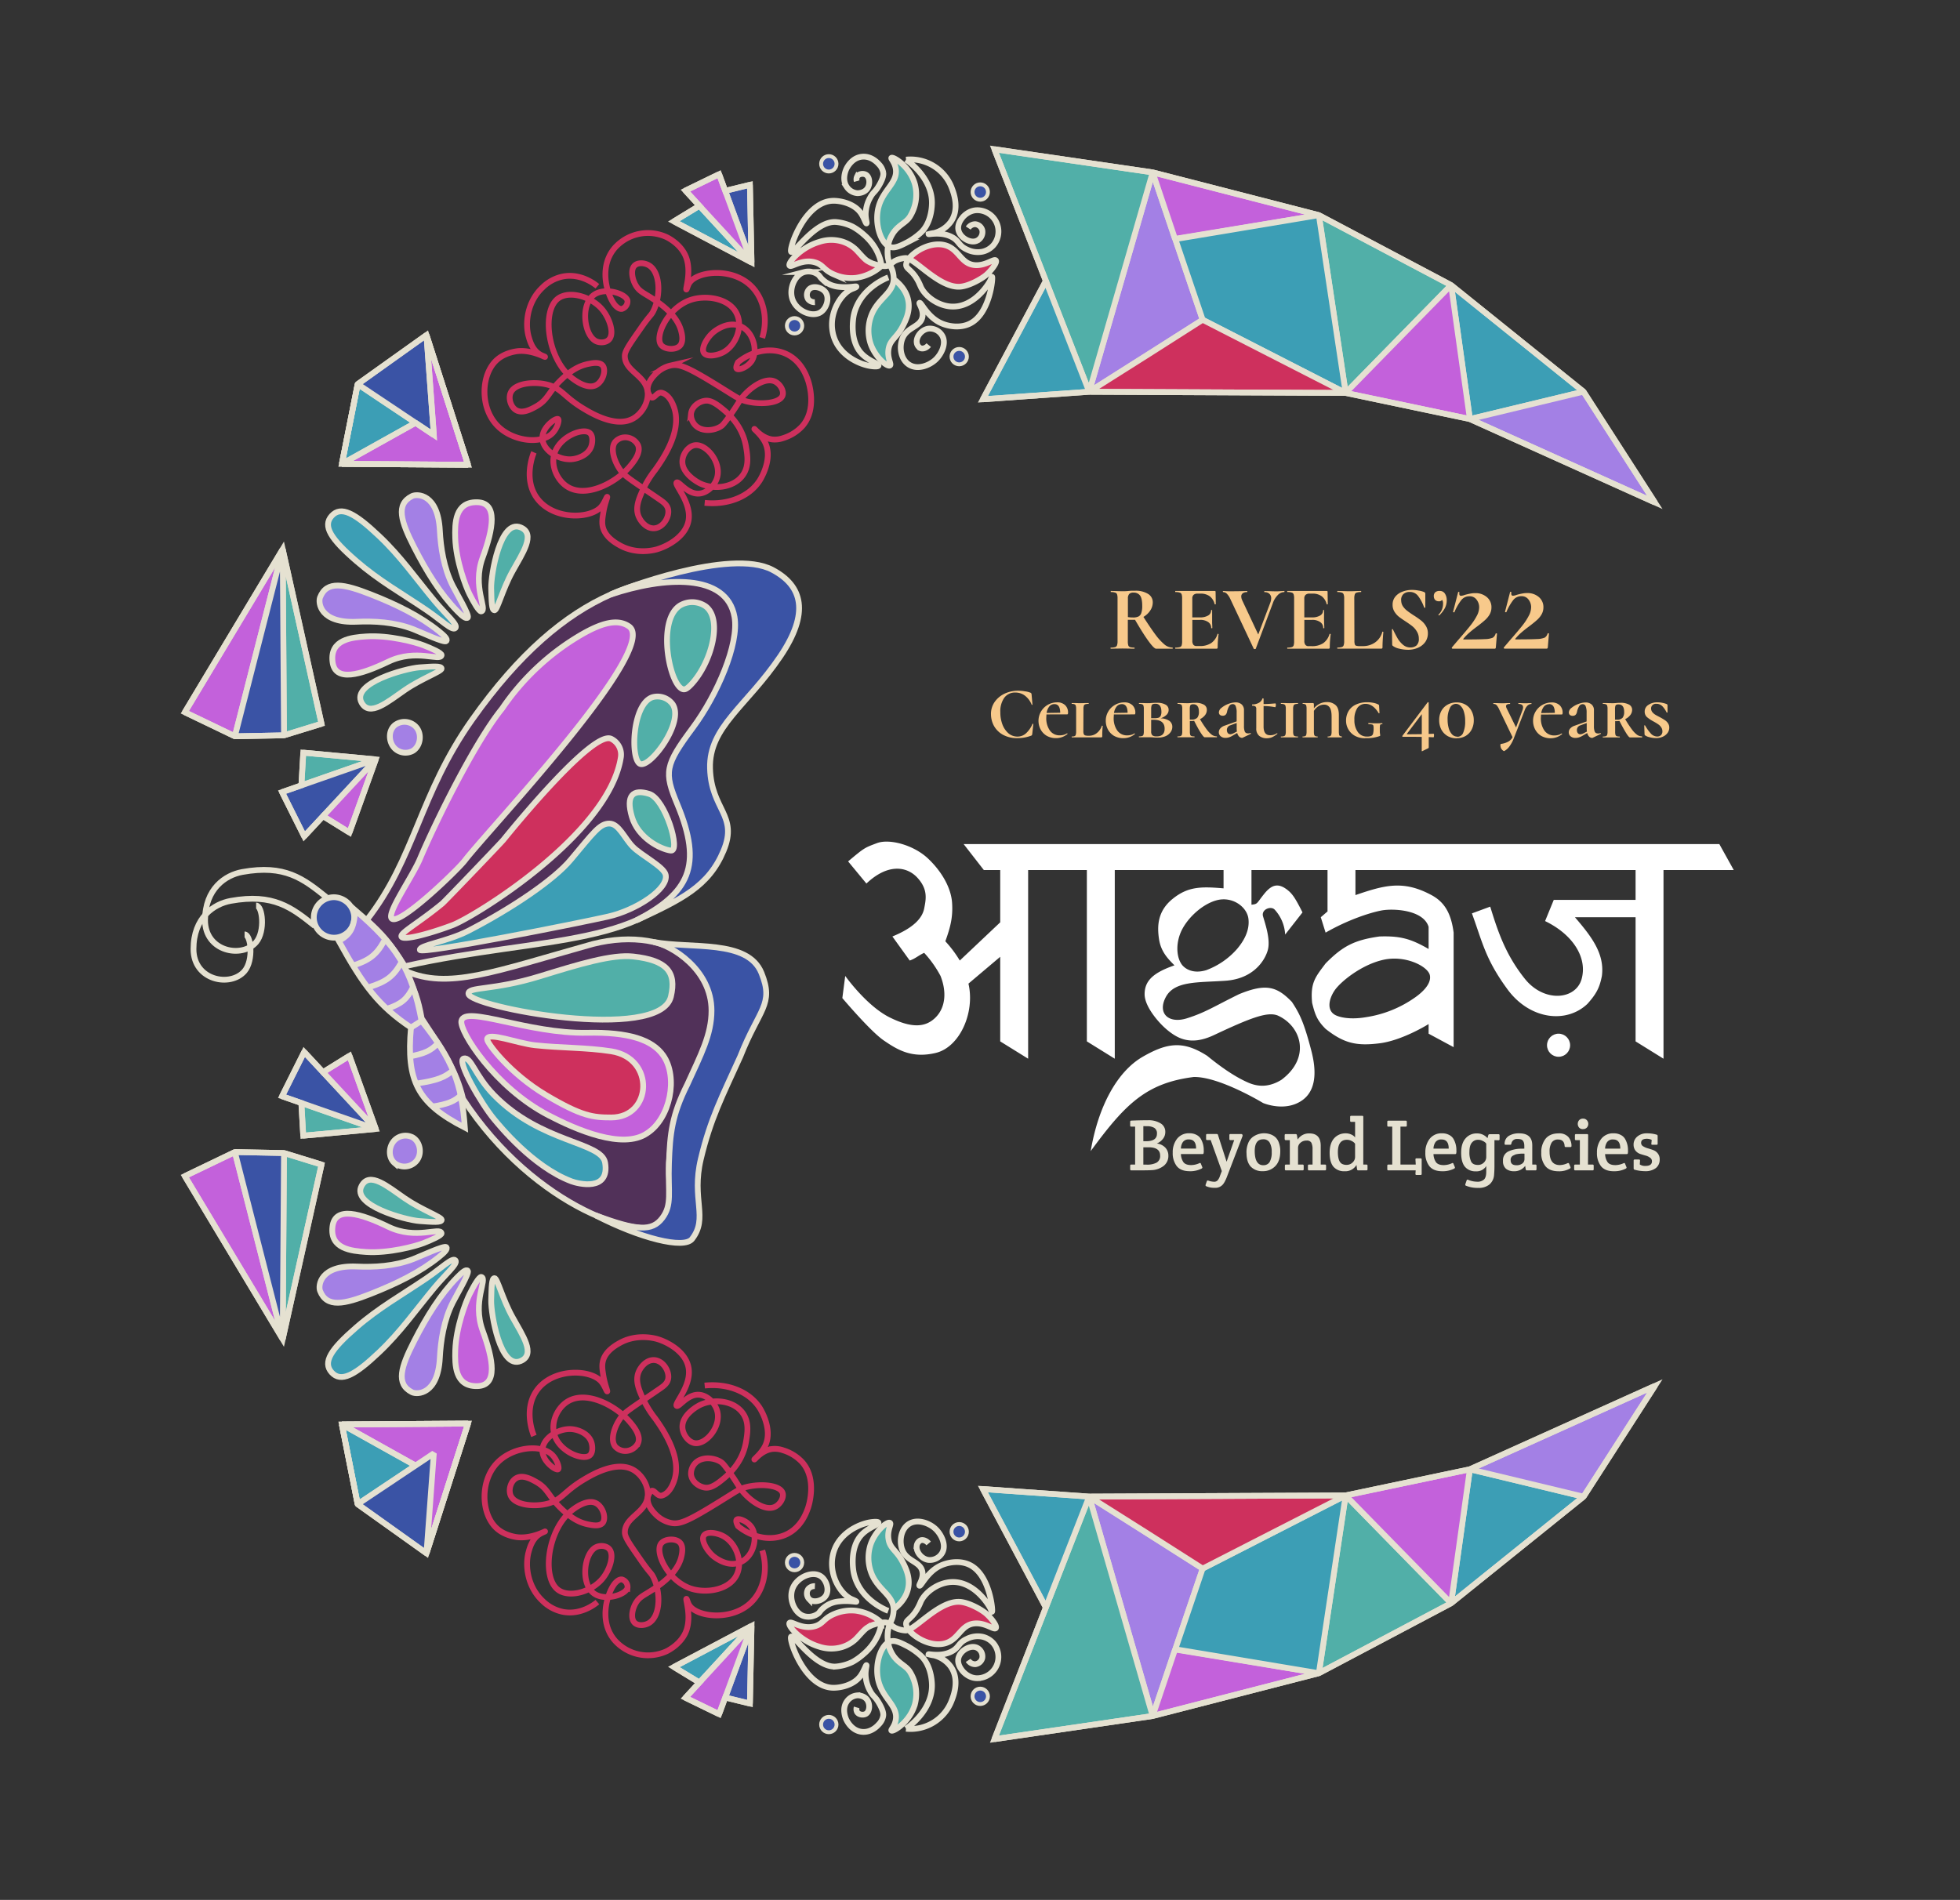 <svg id="Layer_1" data-name="Layer 1" xmlns="http://www.w3.org/2000/svg" viewBox="0 0 1018 987"><rect x="0" y="0" width="1018" height="987" fill="#333333" stroke="none"/><defs><style>.cls-1,.cls-14,.cls-23{fill:#3a53a5;}.cls-1,.cls-10,.cls-13,.cls-14,.cls-18,.cls-19,.cls-2,.cls-20,.cls-21,.cls-22,.cls-23,.cls-24,.cls-3,.cls-4,.cls-5,.cls-6,.cls-7,.cls-8{stroke:#e5e1d1;}.cls-1,.cls-10,.cls-13,.cls-18,.cls-19,.cls-2,.cls-20,.cls-21,.cls-22,.cls-23,.cls-24,.cls-3,.cls-4,.cls-5,.cls-6,.cls-7,.cls-8,.cls-9{stroke-width:3px;}.cls-2{fill:#513159;}.cls-10,.cls-18,.cls-3{fill:#a380e5;}.cls-21,.cls-4{fill:#c361db;}.cls-10,.cls-13,.cls-4,.cls-5,.cls-6,.cls-7,.cls-9{stroke-miterlimit:10;}.cls-11,.cls-22,.cls-5{fill:#ce305d;}.cls-19,.cls-6{fill:#3c9eb5;}.cls-12,.cls-20,.cls-7{fill:#51afa8;}.cls-13,.cls-24,.cls-8,.cls-9{fill:none;}.cls-9{stroke:#ce305d;}.cls-14{stroke-width:2px;}.cls-15{fill:#e5e1d1;}.cls-16{fill:#f7c98b;}.cls-17{fill:#fff;}.cls-18,.cls-19,.cls-20,.cls-21,.cls-22,.cls-23,.cls-24{stroke-linejoin:bevel;}</style></defs><path class="cls-1" d="M184,477.1a10.51,10.51,0,1,1-10.5-11A10.76,10.76,0,0,1,184,477.1Z"/><path class="cls-2" d="M245.26,373.82c-27.58,38.95-29.6,72-54.76,104.14,7.83,7.1,12.18,11.84,19.77,24,72-16.07,130.32-9.19,150.6-52.25,5.58-21.77-19.77-39.34-4.57-58.89,30.43-39.1,51.81-88,34.7-90.36C340.3,293.57,294,305,245.26,373.82Z"/><path class="cls-2" d="M308,490.39c-52,14.57-75.11,23.83-97.5,14,4.81,9.42,6.74,14.81,8.5,24.67,11.26,17.18,18,26.94,21.5,41.83,37.59,57.49,95.5,75,104,64s-.5-20.5,4.5-41.5,11-32.33,20.5-53.33C380,504.39,349,480.06,308,490.39Z"/><path class="cls-3" d="M213.45,533.82c-16.71-11.19-24.7-21.74-37.5-45,5.75-3.18,8-6.24,8.5-16,21.47,18.35,29.46,30.72,34.5,57.5,16.21,20.3,20.8,32.51,22.5,55.5C216.69,573.14,211,561.51,213.45,533.82Z"/><path class="cls-4" d="M203.39,477.1c-2.43-3,10.81-21.7,14.7-30.89,8.07-19.08,28.43-60.53,42.67-78.07a127.31,127.31,0,0,1,41.87-38.84c9.19-5.19,17.87-8.26,24.1-3.86,16.18,11.44-73.38,106-85.28,121.56C237.49,452.18,207,481.51,203.39,477.1Z"/><path class="cls-5" d="M235,480.63c11.26-4.26,81.34-47.16,87.48-87.31a9.17,9.17,0,0,0-5-9.5c-9.23-4.59-49.15,44-56,52.47-1.28,1.6-30.51,32.06-31.77,33.1-12.4,10.22-22.08,15.28-21.18,17.21C209.52,488.82,223.81,484.85,235,480.63Z"/><path class="cls-6" d="M218.09,493.5c.59,2.45,82.67-13.93,97.64-17.31s31.71-14.51,30-21.79c-1-4.17-12.59-10-17-14.46s-7.29-12.1-12.27-12.1-8.17,4.66-20.12,18.9c-8.52,10.17-29.84,24.8-53,36.77C232.24,489.24,217.5,491.05,218.09,493.5Z"/><path class="cls-7" d="M332.58,396.89c-5.25-1.85-4.38-31.13,6.31-34.69a9.76,9.76,0,0,1,10.51,3.68C355.49,375.31,337.83,398.74,332.58,396.89Z"/><path class="cls-7" d="M355,358.11c.79.1,1.84-.19,4.23-2.78,10.36-11.27,16.16-33.52,7.34-40.31a12.36,12.36,0,0,0-13.25-.54C340.71,322.25,348,357.18,355,358.11Z"/><path class="cls-7" d="M337.17,412.42c8.47,2.66,16.59,30.18,11.23,29.46s-17-6.51-20.22-17.59S328.69,409.76,337.17,412.42Z"/><path class="cls-4" d="M239.65,530.33C238.48,535.67,257,565,285.1,579.51c14.06,7.29,38.31,17.92,51,9.22,12.06-7.76,16.21-29.17,8.41-40.39-5.76-8.26-18-12.23-39.47-11.81C274.2,537.13,241.45,522.06,239.65,530.33Z"/><path class="cls-5" d="M253,539.87c.27-4,15.85,2.15,24.83,3.13,13.66,1.48,26.57,1.12,39.63,3.15,23,3.57,21.25,34.38,0,34.38-9.39,0-15.26-.58-33.89-11.65S252.9,541.88,253,539.87Z"/><path class="cls-7" d="M243.31,516.28c-.24-3.87,12.4-1.47,37.36-9.19,20-6.17,37.2-11.41,48.26-10.18,17.29,1.93,22.57,7.94,19.54,20.81C342.8,541.88,243.73,523.17,243.31,516.28Z"/><path class="cls-6" d="M240.83,549.89c-3.93,1.06,9.34,23.84,15.84,31.58,2.64,3.14,20,24.65,40.08,32.21,3.47,1.31,20,5.49,17.54-9.63-1.79-10.95-33.38-10.17-57.74-35.21C246.49,558.51,244.76,548.84,240.83,549.89Z"/><path class="cls-1" d="M364,602.15c5-21,11-32.33,20.5-53.33,9.79-24.86,17.66-26.83,11-43.35-7.14-17.68-36.56-12.43-56-16.11C348.5,491,369.55,503.5,369.55,525c0,12.5-5.54,22.92-12.55,38.32-8.09,16.14-9,25.68-9.55,41s1.79,21.5-3.5,28.5-13.11,6.56-34.55-1.43c23,11.89,45.88,17.65,50.05,12.26C368,632.65,359,623.15,364,602.15Z"/><path class="cls-1" d="M368.78,399.19c-.63-21.59,19-32.3,36.53-58.25,15.18-22.53,11.68-36.55-4.15-44.92-21.84-11.54-79.16,10.4-84.15,12.9,27.92-9.38,60.49-11.4,64.49,11.6,2.43,14-9,40.5-21.7,57.59-14.47,19.48-15,23-7.95,39.85,13.26,31.91,6.07,46-21.55,60.27,23.87-11,37.85-17.84,45.52-36.31S369.41,420.78,368.78,399.19Z"/><path class="cls-8" d="M182.5,501.88c9.4-2.9,13-5.84,17-13"/><path class="cls-8" d="M191.5,512.88c9.4-2.9,13-5.84,17-13"/><path class="cls-8" d="M201.5,523.88c7.19-2.46,9.94-4.94,13-11"/><path class="cls-8" d="M212.5,548.88c8.29-1.56,11.47-3.15,15-7"/><path class="cls-8" d="M216.5,562.88c10.51-1.56,14.53-3.15,19-7"/><path class="cls-8" d="M224.5,574.88c8.29-1.34,11.47-2.7,15-6"/><path class="cls-8" d="M169.5,466.07C157.5,456.45,148,449,125.84,453c-8.81,1.61-19.34,8.71-19.34,25.05s19.28,20,26.53,11.43c4.84-5.71,3.31-19.06,0-19.06"/><path class="cls-8" d="M163.5,481.07C151.5,471.45,142,464,119.84,468c-8.81,1.61-19.34,8.71-19.34,25.05s19.28,20,26.53,11.43c4.84-5.71,3.31-19.06,0-19.06"/><path class="cls-9" d="M395.9,175.54c3.27-10.71.46-21.94-7.14-28.2-10.32-8.52-27.45-6.17-30.92,0-.71,1.26-1.1,3.12-1.36,3.06-.55-.12,2.33-7.94.34-15.29-2-7.57-9.49-11.38-10.53-11.89a23.06,23.06,0,0,0-27,5.59c-9.29,10.87-3,26.62.49,30.09.51.51,1.84,1.81,3.28,1.56a4.09,4.09,0,0,0,2.84-4.28c-.77-3.61-11.54-7.12-17.33-3.06-7.27,5.09-5.21,21.08,1,24.13,2.11,1,5.13.8,6.7-.81,3.05-3.13.34-11.21-3.64-15.84-5.58-6.5-16.55-9.69-22.43-5.78-9.2,6.13-5.87,32,7.14,41.8,1.46,1.1,7.76,5.84,12.3,3.42,3.55-1.89,5.36-7.81,3.33-10.22-1.68-2-5.61-1.15-7.82-.68-4.43,1-8.17,3.18-12.23,6.8-8.32,7.4-7.7,11.44-14.61,15.29-2.34,1.3-6.87,3.83-10.24,1.85-2.82-1.66-4.13-6.09-2.87-9,2.11-4.92,11.39-5.88,18-4.51,8.49,1.76,9.16,6.28,19.91,12.72,4.17,2.5,16.94,10.16,25.82,5.1,4.29-2.45,7.79-7.93,7.48-13.25-.55-9.2-12.08-11.1-11.89-19.37.06-2.61,2.93-6.54,8.48-14.52,4.88-7,5.17-6.2,6.47-8.93,3.9-8.22,3.31-20-2.38-23.45-2.26-1.37-5.57-1.58-7.32-.06-2.46,2.14-1.43,7.36.53,10.6,1.7,2.81,3.83,3.7,7.14,5.78,4.25,2.67,13.95,8.76,16.31,17.67.37,1.38,1.49,5.61-.68,7.82-2.35,2.39-8.09,1.92-9.85-.68-3.22-4.77,4.08-19.89,16.31-23.45,7.84-2.28,20-.48,23.45,8.16,2.76,6.94-1.08,15.86-7.16,19.21-3.37,1.86-8.6,2.65-10.17.5-1.72-2.34,1.31-7.62,4.47-10.49.4-.36,7.49-6.61,14.55-3.44,6.9,3.09,9,13,5.78,18-2.07,3.22-6.8,5.1-7.81,4.08-.56-.56,0-2.06.68-3.4,7.77-6.26,17.75-7.94,25.49-4.08,7.38,3.68,10,11,10.87,13.59.29.81,5,14.75-3.06,23.79a22.42,22.42,0,0,1-9.85,6.12,13,13,0,0,1-5.78.68c-5.53-.8-9-5.63-9.17-5.44s3.9,3.25,5.78,7.48c3.79,8.52-2.66,18.76-3.06,19.37-5.51,8.5-16.64,12.78-28.54,11.55"/><path class="cls-9" d="M277.31,235c-.44,1-5.54,13.59,1.36,23.45,8.27,11.82,27.95,11.37,33.64,4.76,1.69-2,2.79-5.21,3.06-5.1s-1.28,3.46-2,8.16c-.44,2.7-.79,4.91-.34,7.14,1.11,5.49,6.63,8.61,8.83,9.85,9.11,5.15,18.74,2.34,19.71,2,5.7-1.76,14.43-6.7,16-14.61,1.85-9.52-7.58-18.94-6.12-20,1.15-.87,5.52,6.13,11.55,5.78,4.36-.25,8.38-4.27,9.51-8.5,2.14-8-5.74-17.41-11.55-16.65-3.24.42-6,4-6.46,7.48-1,7.13,8.14,11.88,8.83,12.23,7.12,3.59,17.67,2.51,22.43-4.08,3.46-4.78,2.46-10.54,1.67-15.12-2-11.3-9.79-17.5-13.22-20.22-4.13-3.27-6.31-3.54-7.82-3.4-3.29.32-7.05,3-7.48,6.8a7.9,7.9,0,0,0,2.38,6.12c3.5,3.37,9.63,2.71,13.25.34.5-.33,1.39-1,5.17-6.39,3.24-4.64,3.81-5.91,5-7.58,4-5.49,12.32-11.73,17.69-9.3,2.76,1.25,4.91,4.86,4.06,7.3-1.41,4.06-11.21,4.91-18.69,3.06-3.51-.87-4.86-1.93-13.25-7.14-17.37-10.79-21.56-12.45-26.18-11.5a15.8,15.8,0,0,0-7.8,4.37c-5.77,5.66-3.87,9.73-3.87,9.73,2.51,6.28,3.83-1,7.27.12,4.34,1.37,6.08,7.23,6.46,8.5,3.61,12.15-6.57,26.51-10.07,31.45a53.1,53.1,0,0,0-6.24,10c-2.21,4.85-4.33,9.68-2.38,14.27,1.17,2.75,4.21,6.4,8.16,6.12,4.67-.34,7.93-6,7.14-9.85-.49-2.36-2.44-3.74-4.42-5.1-15.79-10.85-18-12-20.39-15.29-3.08-4.34-5.38-11.1-2.72-14.61a7,7,0,0,1,4.76-2.38,7.49,7.49,0,0,1,7.14,4.08c1.74,4-2.55,9-4.42,11.21-7.23,8.42-23.2,16.93-33,9.85-4.65-3.37-7.76-10.19-6.12-16.31,2.45-9.12,14.72-13.92,18.35-11.21,1.85,1.38,1.61,4.84,1,6.79-1.43,4.59-6.68,6.64-10.25,6.94-7,.59-15.47-4.92-15.22-11.35.21-5.65,7.07-10.28,8.16-9.51.81.57-.51,5-3.06,7.48-5.87,5.81-20.59,4.15-28.54-4.08-9.22-9.54-8.47-27,0-34.32,4.54-3.91,10.74-4.39,11.21-4.42,7.05-.46,13.52,3.26,13.59,3.06s-1.44-.58-2.72-1.36c-3.89-2.37-5.16-7-5.78-9.17-2.07-7.44-.46-18.33,7.14-25.49a21,21,0,0,1,10.83-5.8c9.33-1.68,16.53,4.13,17.71,5.12"/><path class="cls-7" d="M210.19,358.52c8.82-6.08,19.3-9.73,19.17-11.21s-4.51-1.12-11.56-.61-35.54,8.15-30,18.34C192,372.66,201.38,364.61,210.19,358.52Z"/><path class="cls-7" d="M270.46,274c-10.68-4.56-15.51,24.54-15.34,31.6s.24,11.46,1.73,11.44,4.1-10.79,9.3-20.16S278.45,277.37,270.46,274Z"/><path class="cls-4" d="M229.35,340.37c-.62,3.49-13.17-3.58-27.64,3.37s-27.76,10.84-29,0c-1.35-11.52,9.92-12.6,17.38-13.1,11.92-.81,25.76,3,29.79,4.56C224,336.77,229.55,339.22,229.35,340.37Z"/><path class="cls-4" d="M243.88,308.67c-1.93-3.85-7.08-17.26-7.44-29.2-.22-7.48-.24-18.79,11.35-18.57,11,.21,8.37,13.81,2.86,28.89s2.74,26.88-.67,27.83C248.86,317.94,245.89,312.69,243.88,308.67Z"/><path class="cls-10" d="M185.3,323c8.89-.4,19.55.09,29.34,3.88,4,1.55,16.17,7.28,17.18,6.18.86-.93-.86-2.72-3.92-5.18-9.69-7.77-21.62-13.71-35.35-19.09s-22.86-7.41-26.33,1.59C165.17,313.15,166.27,323.88,185.3,323Z"/><path class="cls-10" d="M214,257.72c-8.62,4.33-5.71,13.22,1,26.36s13.76,24.44,22.44,33.33c2.74,2.81,4.69,4.35,5.53,3.4,1-1.11-5.89-12.66-7.82-16.5-4.72-9.38-6.24-19.93-6.71-28.83C227.43,256.46,216.65,256.41,214,257.72Z"/><path class="cls-6" d="M172.28,268c-4.82,5.31-.45,12,12.82,23.48,11.72,10.16,23.15,16.48,36.26,25.36,7.86,5.34,13.61,11.13,15.17,9.44s-4.79-6.88-10.87-14.18c-10.12-12.18-17.52-23-28.76-33.62C184.16,266.38,177.1,262.68,172.28,268Z"/><path class="cls-10" d="M205,376.77c-3.65,3.15-3.09,9.25.3,12.26a8,8,0,0,0,9.09,1.06c4-2.39,5-8.79,1.69-12.47A8.2,8.2,0,0,0,205,376.77Z"/><path class="cls-11" d="M430.41,141.68c-6.37-6.85-10.81-8-20.59-4.11,8.15-10,13.54-14.46,30.39-11.78l7.26,7,9.32,7C448.52,144.66,442.88,145.35,430.41,141.68Z"/><path class="cls-11" d="M493.86,148.21a46.82,46.82,0,0,1-20.78-14.44c10.92-8.5,16.27-8.09,22.54-3.06,5.12,5.79,8.64,8.7,22.06,5.42C512.89,143.69,507.55,149.23,493.86,148.21Z"/><path class="cls-12" d="M462.23,189.83c-24.49-19.67-1.72-30.51,2.21-44.94C484.73,170.88,454.8,171.52,462.23,189.83Z"/><path class="cls-12" d="M456.77,106.65c-3,10.64-1.44,15,4.43,21.28l2.43-7.39,6.48-6.64,4.41-6.77,1.86-9.31-2.95-8.24-8.83-6.86.89,8.34Z"/><path class="cls-13" d="M462.14,137.55a19.28,19.28,0,0,1-.3-12.28,17,17,0,0,1,1.13-2.65c2.86-5.55,7.33-6.51,9.53-9.94A21.58,21.58,0,0,0,475.27,96C472.8,86.5,463.88,81.22,463,82c-.47.38,1.65,2.16,2.22,5.51,1.3,7.46-6.66,10.93-9,20.34-2.16,8.71,1.41,19.11,6.35,20.52,2.45.69,5.34-.8,8.95-2.66A36.25,36.25,0,0,0,478,121.1c5.42-4.73,5.92-12.88,6-14.49.87-14-12.8-23.27-13.41-23.67"/><path class="cls-13" d="M470.6,82.94a22.86,22.86,0,0,1,23.74,14.69c1,2.7,4.22,11-.56,17.67a15.46,15.46,0,0,1-8.59,5.74,22.07,22.07,0,0,0-2.9.58c0,.34,6.59-1.43,12.11,1.53,3.91,2.09,3.35,4.45,7.84,6.49a12.4,12.4,0,0,0,8.14,1.08,10.69,10.69,0,0,0,5.49-3.22,11.05,11.05,0,0,0-7.94-18.29c-4.8-.18-7.84,3.56-8,3.79-.63.79-2.81,3.47-2.12,6.58.92,4.1,6.39,7.08,9.7,5.43a5,5,0,0,0,2.69-5.39,4.22,4.22,0,0,0-3.69-3.16,4.43,4.43,0,0,0-3.62,2"/><path class="cls-13" d="M482.37,179.29c-1.27,1.51-3,2.11-4.34,1.56a3.67,3.67,0,0,1-1.87-2.8c-.45-2.94,2.36-6.8,6.08-7.32a7.42,7.42,0,0,1,7.09,3.56c2.42,4.08-.38,9.63-3.31,12.46-3.3,3.17-9.53,5.59-14,2.6s-5.05-9.61-3.17-13.83c2.55-5.71,9.26-5.66,10.25-10.88.71-3.73-2.08-7-1.51-7.31.77-.46,3.81,6.76,10.36,10.14,4.36,2.25,11,3.18,16.06.51,10.29-5.37,11.79-24,11.28-24.15a10.55,10.55,0,0,0-.88,1.71c-2.25,4.31-9.8,14.4-20.5,13.69-7-.47-13.47-5.45-15.64-10.2a29.22,29.22,0,0,0-2-4.09c-2.88-4.78-5.34-5.19-5.6-7.05-.59-4.25,10.89-13,20.15-10.52,7.34,2,8.12,9.7,15.44,10.35,5.64.5,10.15-3.63,11-2.39.71,1-2.06,4.65-4.15,6.69,0,0-.42.41-.81.75-2.43,2.1-8.79,5.69-13.37,6.14-11,1.07-23.67-14.86-28.56-14.85a14.26,14.26,0,0,0-5.69,1.56,26.85,26.85,0,0,0-2.53,1.92c-2.15,1.65-6.92,0-8.37-.46l-.1,0a18.27,18.27,0,0,1-3.25-1.57c-1.76-1.12-4.34-4.4-6.06-6.05a17.94,17.94,0,0,0-8.81-4.45,19.64,19.64,0,0,0-10.1.68c-9.5,2.81-16.34,10.78-15.38,12.29.83,1.28,6.43-3.69,13.27-1.67,4.31,1.27,4.29,3.9,9.79,6.26a22.44,22.44,0,0,0,11.5,1.76,24.87,24.87,0,0,0,13.17-6.16s-.4-8.92-9.45-16.52h0a31.64,31.64,0,0,0-5.46-3.88,24.27,24.27,0,0,0-8.62-2.42c-10.71-.84-21.92,16.52-23.3,15.55-1.54-1.07,6.74-26.28,21.73-26.59,3.75-.08,10.86,1.35,14.37,6.32,1.63,2.33,2.57,5.56,2.95,5.43s-.39-2-.42-4.66a18,18,0,0,1,2.36-8.75c1.65-3.06,2.49-2.63,4.74-6.54s2.14-5.67,2.06-6.32a8.18,8.18,0,0,0-2.33-4.5c-.51-.58-3.77-4.33-8.66-3.88-5.67.53-8.14,6.22-8.34,6.69-.29.7-2.18,5.26.37,9a7.26,7.26,0,0,0,5.54,3.26c.32,0,3.55,0,5.19-2.48,1.52-2.32,1.2-6-.85-7.16-1.33-.73-3.63-.48-4.51,1a3.26,3.26,0,0,0-.21,2.39"/><path class="cls-13" d="M464.16,145c1.91,1.4,6.77,5.4,7.69,11.77.77,5.26-1.49,9.75-2.8,12.37-3.26,6.5-6.74,7.14-7.56,12.23-.77,4.82,1.75,7.87.74,8.5-1.43.87-7.72-4.32-10.11-11.45a22.05,22.05,0,0,1-.11-12.95C455.07,155.12,463.82,153.07,464.16,145Zm0,0a13.57,13.57,0,0,0-2-7.41"/><path class="cls-13" d="M423.25,157a4.33,4.33,0,0,1-3.47-1.49,4.28,4.28,0,0,1,.51-5.29c2-2,6.44-1,8.34,1.4,2.42,3.09.69,8.55-2.38,10.57C422,165,414.2,161.82,411.79,156s1.07-13.32,5.95-14.67a8.54,8.54,0,0,1,7.23,1.39c.95.82.95,1.37,2.47,2.71a14.72,14.72,0,0,0,4,2.54,15.77,15.77,0,0,0,4.71,1.08c5,.5,8.53-.58,8.64-.16s-1.87,1.06-2.34,1.26c-5.19,2.13-11.75,11.45-10.07,21.86,1.94,12.09,13.62,17.08,19.31,18.08,1.52.27,4.35.56,4.58-.13.31-1-4.95-2.4-8.5-6-7-7.07-4.46-19.58-4.32-20.26,3-13.78,16.81-19.18,17.92-19.59"/><circle class="cls-14" cx="498.2" cy="185.27" r="4"/><circle class="cls-14" cx="509.13" cy="99.76" r="4"/><circle class="cls-14" cx="412.68" cy="169.24" r="4"/><circle class="cls-14" cx="430.48" cy="85.1" r="4"/><path class="cls-15" d="M587,607.43v-1.86a.5.5,0,0,1,.57-.57h2V585.28h-2a.5.5,0,0,1-.57-.57v-1.94c0-.41.19-.61.57-.61q4.56-.2,8.66-.19a11.72,11.72,0,0,1,6.54,1.6,5,5,0,0,1,2.47,4.48,5.6,5.6,0,0,1-1.33,3.72,7.69,7.69,0,0,1-3.08,2.28,7.26,7.26,0,0,1,4.45,2.17,6,6,0,0,1,1.56,4.18,6.51,6.51,0,0,1-2.4,5.24,10.83,10.83,0,0,1-6.34,2.25c-1.09.07-2.84.11-5.25.11h-5.32A.5.5,0,0,1,587,607.43Zm6.84-11.4v9h1.71A10.36,10.36,0,0,0,600.7,604a3.89,3.89,0,0,0,1.86-3.69q0-4.29-6-4.29Zm0-11v7.83h1.45q5.63,0,5.62-3.92a3.28,3.28,0,0,0-1.37-3,7.31,7.31,0,0,0-3.91-.87Zm24,23.41q-4.51,0-6.65-2.63a11,11,0,0,1-2.09-7,11.3,11.3,0,0,1,2.25-7.22,7.72,7.72,0,0,1,6.46-2.85,7.47,7.47,0,0,1,3.57.8,5.47,5.47,0,0,1,2.31,2.09,11.48,11.48,0,0,1,1.52,6,4.71,4.71,0,0,1-.15,1.74.81.81,0,0,1-.57.16H613.35a7.93,7.93,0,0,0,1.33,4.25c.79,1,2.13,1.48,4,1.48a10.58,10.58,0,0,0,4.29-1,.48.48,0,0,1,.76.3l.72,1.75c.13.3,0,.56-.34.76A13,13,0,0,1,617.87,608.46Zm-4.52-11.75h7.91c0-3.16-1.2-4.75-3.73-4.75a3.54,3.54,0,0,0-3.19,1.45A6.38,6.38,0,0,0,613.35,596.71Zm19.31-7,4.45,13.83,3.95-11.24h-1.94a.5.5,0,0,1-.57-.57v-2a.5.5,0,0,1,.57-.57h5.55a.63.63,0,0,1,.61.27,1,1,0,0,1,.15.49,1,1,0,0,1-.07.38l-8.14,21.24a21,21,0,0,1-1,2.21,8.84,8.84,0,0,1-1.1,1.67,5.13,5.13,0,0,1-4.15,1.67,10.35,10.35,0,0,1-4.48-.84c-.2-.1-.3-.22-.3-.38a1.46,1.46,0,0,1,0-.34l.65-1.86c.1-.33.34-.44.72-.34a10.12,10.12,0,0,0,3,.61,2.43,2.43,0,0,0,1.78-.61,6.41,6.41,0,0,0,1.33-2.43l.95-2.51-5.78-16.11H627a.5.5,0,0,1-.57-.57v-2a.5.5,0,0,1,.57-.57h5A.68.68,0,0,1,632.66,589.72Zm14.77,9.16a12.79,12.79,0,0,1,.87-4.94,7.51,7.51,0,0,1,2.28-3.15,10,10,0,0,1,9.77-1.3,7.43,7.43,0,0,1,2.47,1.68,7.3,7.3,0,0,1,1.52,2.73,12.31,12.31,0,0,1,.65,4.18c0,3.4-.87,6-2.59,7.75a8.7,8.7,0,0,1-6.53,2.63,8.14,8.14,0,0,1-6.24-2.4Q647.42,603.63,647.43,598.88Zm8.74,6.46a3.61,3.61,0,0,0,3.31-1.67,9.81,9.81,0,0,0,1.06-5.06,9.55,9.55,0,0,0-1.06-5,3.65,3.65,0,0,0-3.39-1.71q-4.37,0-4.37,6.15C651.72,602.91,653.21,605.34,656.17,605.34Zm11.1-13.57v-2a.5.5,0,0,1,.57-.57H673c.33,0,.53.19.61.57L674,592a6.9,6.9,0,0,1,6.08-3.19q5.9,0,5.89,6.46V605h2.21a.5.5,0,0,1,.57.57v1.86a.5.5,0,0,1-.57.57h-8.29a.5.5,0,0,1-.57-.57v-1.86a.5.5,0,0,1,.57-.57h1.83v-7.87a7.62,7.62,0,0,0-.61-3.49,2.61,2.61,0,0,0-2.51-1.11,4.48,4.48,0,0,0-3.15,1.14,3.42,3.42,0,0,0-1.26,2.59V605h2.36a.5.5,0,0,1,.57.57v1.86a.5.5,0,0,1-.57.57h-8.63a.5.5,0,0,1-.57-.57v-1.86a.5.5,0,0,1,.57-.57h2V592.31h-2.06Q667.27,592.31,667.27,591.77ZM708.07,605h1.63a.5.5,0,0,1,.57.57v1.86a.5.5,0,0,1-.57.57h-4.29q-.49,0-.57-.57l-.31-2.24a6.65,6.65,0,0,1-6.19,3.27,7.21,7.21,0,0,1-5.74-2.32q-2-2.35-2-7.26t2.32-7.52a7.78,7.78,0,0,1,6-2.59,6.54,6.54,0,0,1,3,.65,4.61,4.61,0,0,1,1.9,1.48v-8.09h-2a.5.5,0,0,1-.57-.57v-2a.5.5,0,0,1,.57-.57h5.7a.5.5,0,0,1,.57.57Zm-4.26-4.14v-6.69a4.42,4.42,0,0,0-1.75-1.41,5.2,5.2,0,0,0-2.47-.64c-3.14,0-4.71,2.12-4.71,6.38q0,4.9,2.13,6.12a5,5,0,0,0,2.51.53,4.28,4.28,0,0,0,2.92-1.18A3.87,3.87,0,0,0,703.81,600.86Zm23.57-15.58V605h7.94l-.15-2.66a.47.47,0,0,1,.53-.57h2.13a.5.5,0,0,1,.57.57v7.48a.5.5,0,0,1-.57.57H735.7a.47.47,0,0,1-.53-.57l.11-1.82H721.11a.5.5,0,0,1-.57-.57v-1.86a.5.5,0,0,1,.57-.57h2V585.28h-2a.5.5,0,0,1-.57-.57v-1.94a.5.5,0,0,1,.57-.57h9a.5.5,0,0,1,.57.57v1.94a.5.5,0,0,1-.57.57Zm21.67,23.18q-4.51,0-6.65-2.63a11,11,0,0,1-2.09-7,11.3,11.3,0,0,1,2.25-7.22,7.72,7.72,0,0,1,6.46-2.85,7.47,7.47,0,0,1,3.57.8,5.55,5.55,0,0,1,2.32,2.09,11.57,11.57,0,0,1,1.52,6,4.36,4.36,0,0,1-.16,1.74.81.81,0,0,1-.57.16H744.53a7.93,7.93,0,0,0,1.33,4.25c.79,1,2.13,1.48,4,1.48a10.55,10.55,0,0,0,4.29-1,.48.48,0,0,1,.76.3l.73,1.75c.12.3,0,.56-.35.76A13,13,0,0,1,749.05,608.46Zm-4.52-11.75h7.91c0-3.16-1.19-4.75-3.73-4.75a3.54,3.54,0,0,0-3.19,1.45A6.38,6.38,0,0,0,744.53,596.71Zm31.67-4.4V605.8c0,1.62-.07,3.12-.19,4.52a7.18,7.18,0,0,1-2.4,5,8.6,8.6,0,0,1-5.85,1.79,15.8,15.8,0,0,1-6.38-1.14c-.31-.13-.41-.38-.31-.76l.69-2c.1-.36.35-.46.76-.31a12.26,12.26,0,0,0,4.67,1,4.94,4.94,0,0,0,3.57-1.14c.79-.76,1.18-2.1,1.18-4v-3a5.85,5.85,0,0,1-5.4,2.74,7,7,0,0,1-5.7-2.4q-1.94-2.38-1.93-7.26c0-3.26.76-5.75,2.28-7.44a7.41,7.41,0,0,1,5.77-2.59,7.06,7.06,0,0,1,5.63,2.47l.38-1.48a.69.69,0,0,1,.68-.57h4.64a.5.5,0,0,1,.57.57v2a.5.5,0,0,1-.57.57Zm-4.26,8.58v-6.76a4.76,4.76,0,0,0-.49-.57,5,5,0,0,0-1.41-.87,4.83,4.83,0,0,0-2.32-.57,4,4,0,0,0-3.27,1.52c-.83,1-1.25,2.58-1.25,4.78a11.18,11.18,0,0,0,.91,5.06q.92,1.71,3.54,1.71a4.29,4.29,0,0,0,3-1.18A4,4,0,0,0,771.94,600.89Zm19.77-4.18v-1.33c0-1.79-.5-2.92-1.52-3.38a5.67,5.67,0,0,0-2.09-.3,2.85,2.85,0,0,0-3.11,2.43q-.12.57-.57.57H782c-.4,0-.58-.19-.53-.57a4.77,4.77,0,0,1,2.24-4.07,10,10,0,0,1,5.32-1.29q6.81,0,6.81,6.23v10h1.63a.5.5,0,0,1,.57.57v1.86a.5.5,0,0,1-.57.57H793q-.5,0-.57-.57l-.27-1.75a6.92,6.92,0,0,1-5.93,2.78,6.32,6.32,0,0,1-4-1.26,5,5,0,0,1-1.59-4.1,5,5,0,0,1,3.08-5.06,15.73,15.73,0,0,1,6.08-1.29C790.22,596.75,790.88,596.74,791.71,596.71Zm.08,5.55v-2.92a16.6,16.6,0,0,0-4.49.34c-.55.23-1,.45-1.48.68a2.43,2.43,0,0,0-1.21,2.36c0,1.75,1,2.62,3,2.62a4.71,4.71,0,0,0,3.08-.91A2.84,2.84,0,0,0,791.79,602.26Zm13.05-3.91q0,6.92,5.36,6.91a10,10,0,0,0,4-1,.54.54,0,0,1,.79.34l.69,1.67a.6.6,0,0,1-.31.8,11.07,11.07,0,0,1-5.85,1.41c-3.06,0-5.33-.87-6.8-2.59a10.63,10.63,0,0,1-2.2-7.07,11.15,11.15,0,0,1,2.24-7.25q2.28-2.77,6.76-2.78a6.4,6.4,0,0,1,5.06,1.86,7,7,0,0,1,1.63,4.75c0,.33-.22.5-.65.5h-2.28a.56.56,0,0,1-.64-.57q-.2-3.34-3.38-3.35a3.75,3.75,0,0,0-3.35,1.6A8.61,8.61,0,0,0,804.84,598.35ZM824.78,605h2.39a.5.5,0,0,1,.57.57v1.86a.5.5,0,0,1-.57.57h-9a.5.5,0,0,1-.57-.57v-1.86a.5.5,0,0,1,.57-.57h2.39V592.31h-2a.5.5,0,0,1-.57-.57v-2a.5.5,0,0,1,.57-.57h5.74a.5.5,0,0,1,.57.57Zm-4.6-19.19a3,3,0,0,1,0-3.88,2.63,2.63,0,0,1,2-.8,2.53,2.53,0,0,1,2,.8,2.86,2.86,0,0,1,0,3.88,2.68,2.68,0,0,1-2,.76A2.54,2.54,0,0,1,820.18,585.81Zm18,22.65q-4.52,0-6.65-2.63a11,11,0,0,1-2.09-7,11.35,11.35,0,0,1,2.24-7.22,7.74,7.74,0,0,1,6.46-2.85,7.41,7.41,0,0,1,3.57.8,5.44,5.44,0,0,1,2.32,2.09,11.48,11.48,0,0,1,1.52,6,4.71,4.71,0,0,1-.15,1.74.81.81,0,0,1-.57.16H833.67a7.93,7.93,0,0,0,1.33,4.25c.78,1,2.13,1.48,4,1.48a10.58,10.58,0,0,0,4.29-1,.48.48,0,0,1,.76.3l.72,1.75c.13.3,0,.56-.34.76A13,13,0,0,1,838.19,608.46Zm-4.52-11.75h7.9c0-3.16-1.19-4.75-3.72-4.75a3.53,3.53,0,0,0-3.19,1.45A6.38,6.38,0,0,0,833.67,596.71Zm14.8-2.09a5.31,5.31,0,0,1,1.94-4.18,7.24,7.24,0,0,1,4.9-1.67,16.94,16.94,0,0,1,5.13.69.65.65,0,0,1,.53.68v4a.5.5,0,0,1-.57.57h-2.2c-.41,0-.57-.19-.5-.57l.19-1.94a5.28,5.28,0,0,0-2.5-.61c-2,0-3,.71-3,2.13a2,2,0,0,0,1,1.75,9.18,9.18,0,0,0,2.4,1.06c.93.26,1.87.56,2.81.91a5.25,5.25,0,0,1,2.43,1.75,4.78,4.78,0,0,1,1,3.12,5.51,5.51,0,0,1-2,4.52,9,9,0,0,1-5.67,1.6,20.79,20.79,0,0,1-5.35-.76.69.69,0,0,1-.5-.73v-4a.5.5,0,0,1,.57-.57h2.21c.38,0,.55.19.53.57l-.12,2a4.84,4.84,0,0,0,2.93.76c2.25,0,3.38-.8,3.38-2.39a2.18,2.18,0,0,0-1-1.9,6.65,6.65,0,0,0-2.35-1.1c-.91-.26-1.84-.54-2.78-.84a5.51,5.51,0,0,1-2.39-1.67A5,5,0,0,1,848.47,594.62Z"/><path class="cls-16" d="M609,336.42c.06,0,.1.1.1.29s0,.29-.1.29h-8.54q-1.07,0-3.94-3.94t-7-11.08a10.29,10.29,0,0,1-1.1,0c-1.25,0-2.13,0-2.64,0v11.13a7,7,0,0,0,.24,2.16,1.42,1.42,0,0,0,.91.91,7.73,7.73,0,0,0,2.26.24c.06,0,.09.1.09.29s0,.29-.09.29c-1.06,0-1.89,0-2.5-.05l-3.65-.05-3.5.05c-.64,0-1.51.05-2.59.05-.1,0-.15-.1-.15-.29s0-.29.15-.29a7.14,7.14,0,0,0,2.2-.24,1.43,1.43,0,0,0,1-.91,6,6,0,0,0,.29-2.16V310.89a6.73,6.73,0,0,0-.24-2.11,1.45,1.45,0,0,0-1-.92,6.43,6.43,0,0,0-2.21-.28c-.06,0-.09-.1-.09-.29s0-.29.09-.29l2.55.05c1.47.06,2.64.09,3.5.09s1.95,0,3.07-.14l1.35-.1c.57,0,1.25,0,2,0a12,12,0,0,1,6.82,1.63,5,5,0,0,1,2.45,4.46,7.51,7.51,0,0,1-1.35,4.23,10.33,10.33,0,0,1-3.5,3.26q3.84,6,6.43,9.46a29.15,29.15,0,0,0,4.66,5A6.72,6.72,0,0,0,609,336.42Zm-23.18-15.84a16.79,16.79,0,0,0,2.78.2,6,6,0,0,0,2.74-.53,3,3,0,0,0,1.44-1.83,10.88,10.88,0,0,0,.48-3.64c0-2.63-.39-4.44-1.15-5.43a4,4,0,0,0-3.32-1.49,3,3,0,0,0-2.3.72,3.46,3.46,0,0,0-.67,2.4Zm46.52,8.79c0-.07.06-.1.19-.1a.3.3,0,0,1,.24.1q.15,0,.15.09a54.08,54.08,0,0,0-.48,6.82.94.94,0,0,1-.15.58.85.85,0,0,1-.57.14H610.53c-.1,0-.14-.1-.14-.29s0-.29.14-.29a7.25,7.25,0,0,0,2.21-.24,1.43,1.43,0,0,0,1-.91,7.28,7.28,0,0,0,.24-2.16V310.89a6.73,6.73,0,0,0-.24-2.11,1.45,1.45,0,0,0-1-.92,6.43,6.43,0,0,0-2.21-.28c-.1,0-.14-.1-.14-.29s0-.29.14-.29h20.35c.32,0,.48.14.48.43l.1,6.39c0,.06-.1.11-.29.14s-.26,0-.29-.1a7.28,7.28,0,0,0-2.59-4.12,7.87,7.87,0,0,0-4.8-1.35h-1.44a3,3,0,0,0-2.11.63,2.48,2.48,0,0,0-.67,1.92v9.79h4a7.87,7.87,0,0,0,4.27-1,3,3,0,0,0,1.49-2.69c0-.1.08-.14.24-.14s.29,0,.29.14l0,4.32,0,2.3c.06,1.09.1,2,.1,2.6,0,.06-.1.09-.29.09s-.29,0-.29-.09a3.57,3.57,0,0,0-1.54-3.08,7,7,0,0,0-4.32-1.15h-3.93v10.85a3.3,3.3,0,0,0,.52,2.06,2,2,0,0,0,1.68.68h1.59a10.55,10.55,0,0,0,6-1.54A8.83,8.83,0,0,0,632.37,329.37ZM667,307c.09,0,.14.1.14.29s-.05.29-.14.29a4.74,4.74,0,0,0-3.31,1.53,10.93,10.93,0,0,0-2.55,4.13L652.23,337c0,.13-.21.19-.53.19s-.49-.06-.53-.19l-12.24-26a9.1,9.1,0,0,0-1.72-2.54,2.65,2.65,0,0,0-1.92-.86c-.1,0-.15-.1-.15-.29s.05-.29.15-.29a7.18,7.18,0,0,1,1,.05c.64.06,1.48.09,2.5.09q4.13,0,7-.09c.51,0,1.15-.05,1.92-.05.1,0,.14.1.14.29s0,.29-.14.29a3.63,3.63,0,0,0-2.26.62,2,2,0,0,0-.76,1.68,4.94,4.94,0,0,0,.52,2l8.31,17.71,6.24-16.46a7.1,7.1,0,0,0,.48-2.31,3.12,3.12,0,0,0-.91-2.35,3.45,3.45,0,0,0-2.55-.86c-.09,0-.14-.1-.14-.29s.05-.29.14-.29l2.35.05q2,.09,3.6.09c.61,0,1.36,0,2.26-.09Zm23.57,22.37c0-.07.07-.1.19-.1a.3.3,0,0,1,.24.1q.15,0,.15.09a54.08,54.08,0,0,0-.48,6.82.94.94,0,0,1-.15.58.84.84,0,0,1-.57.14H668.7c-.09,0-.14-.1-.14-.29s.05-.29.14-.29a7.21,7.21,0,0,0,2.21-.24,1.43,1.43,0,0,0,1-.91,7.28,7.28,0,0,0,.24-2.16V310.89a6.73,6.73,0,0,0-.24-2.11,1.45,1.45,0,0,0-1-.92,6.43,6.43,0,0,0-2.21-.28c-.09,0-.14-.1-.14-.29s.05-.29.14-.29h20.35c.32,0,.48.14.48.43l.1,6.39c0,.06-.1.11-.29.14s-.25,0-.29-.1a7.28,7.28,0,0,0-2.59-4.12,7.85,7.85,0,0,0-4.8-1.35h-1.44a3,3,0,0,0-2.11.63,2.48,2.48,0,0,0-.67,1.92v9.79h4a7.87,7.87,0,0,0,4.27-1,3,3,0,0,0,1.49-2.69c0-.1.08-.14.24-.14s.29,0,.29.14l-.05,4.32.05,2.3c.06,1.09.1,2,.1,2.6,0,.06-.1.09-.29.09s-.29,0-.29-.09a3.57,3.57,0,0,0-1.54-3.08,7,7,0,0,0-4.32-1.15h-3.93v10.85A3.24,3.24,0,0,0,678,335a2,2,0,0,0,1.68.68h1.58a10.5,10.5,0,0,0,6-1.54A8.83,8.83,0,0,0,690.54,329.37Zm12.9,3.55a6.1,6.1,0,0,0,.2,1.82,1.09,1.09,0,0,0,.71.72,6.23,6.23,0,0,0,1.83.2h1.63a10.8,10.8,0,0,0,6.48-2,9.65,9.65,0,0,0,3.65-5.43c0-.06.06-.09.19-.09a.26.26,0,0,1,.19.09c.1,0,.15.07.15.1q-.44,4.75-.44,7.92a.78.78,0,0,1-.19.58.75.75,0,0,1-.52.14H694.66c-.07,0-.1-.1-.1-.29s0-.29.1-.29a7.25,7.25,0,0,0,2.21-.24,1.43,1.43,0,0,0,1-.91,6.22,6.22,0,0,0,.28-2.16V310.89a5.76,5.76,0,0,0-.28-2.11,1.45,1.45,0,0,0-1-.92,6.43,6.43,0,0,0-2.21-.28c-.07,0-.1-.1-.1-.29s0-.29.1-.29l2.45.05c1.47.06,2.68.09,3.65.09s2.17,0,3.64-.09l2.45-.05c.1,0,.14.1.14.29s0,.29-.14.29a6.43,6.43,0,0,0-2.21.28,1.44,1.44,0,0,0-1,1,6.85,6.85,0,0,0-.24,2.12Zm24.29-21.07a5.61,5.61,0,0,0,.86,3.07,10.06,10.06,0,0,0,2.21,2.35c.86.67,2,1.49,3.5,2.45a44.62,44.62,0,0,1,3.84,2.69,10.5,10.5,0,0,1,2.45,2.83,7.08,7.08,0,0,1,1,3.79,7.79,7.79,0,0,1-1.34,4.47,9.14,9.14,0,0,1-3.75,3,12.83,12.83,0,0,1-5.28,1.06,19.18,19.18,0,0,1-4.51-.58,8.39,8.39,0,0,1-3.17-1.34,3.53,3.53,0,0,1-.38-.34,1.26,1.26,0,0,1-.1-.58l-.14-7.63v-.05c0-.12.08-.19.24-.19s.25,0,.29.15c.95,2,1.79,3.53,2.49,4.75a13.15,13.15,0,0,0,2.74,3.21,5.78,5.78,0,0,0,3.79,1.4,4.89,4.89,0,0,0,3.17-1,4.44,4.44,0,0,0,1.25-3.55,6.92,6.92,0,0,0-1-3.7,9.5,9.5,0,0,0-2.25-2.69q-1.35-1.1-3.7-2.64t-3.6-2.54a10.54,10.54,0,0,1-2.16-2.55,6.54,6.54,0,0,1-.91-3.5,6.43,6.43,0,0,1,1.44-4.27,8.51,8.51,0,0,1,3.79-2.59,13.66,13.66,0,0,1,4.85-.87,17.37,17.37,0,0,1,3.41.34,13,13,0,0,1,2.78.72,1.27,1.27,0,0,1,.58.43.84.84,0,0,1,.14.53v7.05q0,.15-.24.24c-.16,0-.25,0-.28-.09l-.39-.91a21,21,0,0,0-2.83-5.14,5.25,5.25,0,0,0-4.47-2.11,4.62,4.62,0,0,0-3.16,1.1A4.17,4.17,0,0,0,727.73,311.85ZM747.82,307a3,3,0,0,1,2.59,1.3,6.1,6.1,0,0,1,1,3.69,8.68,8.68,0,0,1-1,4,15.08,15.08,0,0,1-2.88,3.7.2.2,0,0,1-.14,0,.27.27,0,0,1-.24-.15.18.18,0,0,1,0-.24,7.8,7.8,0,0,0,2.35-5.66,3.24,3.24,0,0,0-.48-2,1.91,1.91,0,0,1-1.77.72,2.55,2.55,0,0,1-1.88-.72,2.92,2.92,0,0,1-.67-2,2.52,2.52,0,0,1,.82-2A3.33,3.33,0,0,1,747.82,307Zm6.33,29.28q2.16-2.58,4.14-4.86,3.66-4.2,5.58-6.66A30.45,30.45,0,0,0,767,320a9.65,9.65,0,0,0,1.26-4.44,6.38,6.38,0,0,0-1.32-4,4.34,4.34,0,0,0-3.72-1.8,5.29,5.29,0,0,0-4.32,2.1,27.06,27.06,0,0,0-3.48,6.12q0,.12-.24.12a1.13,1.13,0,0,1-.36-.06q-.18-.12-.12-.18l2.64-10.26q0-.12.24-.12a.41.41,0,0,1,.3.12q.18.06.12.12a3.73,3.73,0,0,0-.06.72q0,1.08.9,1.08a6.52,6.52,0,0,0,2-.48q1.8-.48,2.82-.66a11.4,11.4,0,0,1,2.46-.24,8.9,8.9,0,0,1,6.18,2.1,6.75,6.75,0,0,1,2.34,5.34,7.36,7.36,0,0,1-1,3.72,11.8,11.8,0,0,1-2.4,2.88q-1.38,1.26-4,3.24-2.34,1.74-4,3.18a26.06,26.06,0,0,0-3.12,3.18q-.36.42.24.42,7.86,0,10.86-.18a11.54,11.54,0,0,0,4.08-.72,3.56,3.56,0,0,0,1.5-2.1q.06-.18.36-.18t.36.18l-.6,7.14a.8.8,0,0,1-.18.48.4.4,0,0,1-.36.18h-21.9a.52.52,0,0,1-.42-.24A.51.51,0,0,1,754.15,336.28Zm27,0q2.16-2.58,4.14-4.86,3.66-4.2,5.58-6.66a30.45,30.45,0,0,0,3.12-4.8,9.65,9.65,0,0,0,1.26-4.44,6.38,6.38,0,0,0-1.32-4,4.34,4.34,0,0,0-3.72-1.8,5.29,5.29,0,0,0-4.32,2.1,27.06,27.06,0,0,0-3.48,6.12q0,.12-.24.12a1.13,1.13,0,0,1-.36-.06q-.18-.12-.12-.18l2.64-10.26q0-.12.24-.12a.41.41,0,0,1,.3.12q.18.06.12.12a3.73,3.73,0,0,0-.06.72q0,1.08.9,1.08a6.52,6.52,0,0,0,2-.48q1.8-.48,2.82-.66a11.4,11.4,0,0,1,2.46-.24,8.9,8.9,0,0,1,6.18,2.1,6.75,6.75,0,0,1,2.34,5.34,7.36,7.36,0,0,1-1,3.72,11.8,11.8,0,0,1-2.4,2.88q-1.38,1.26-4,3.24-2.34,1.74-4,3.18a26.06,26.06,0,0,0-3.12,3.18q-.36.42.24.42,7.86,0,10.86-.18a11.54,11.54,0,0,0,4.08-.72,3.56,3.56,0,0,0,1.5-2.1q.06-.18.36-.18t.36.18l-.6,7.14a.8.8,0,0,1-.18.48.4.4,0,0,1-.36.18h-21.9a.52.52,0,0,1-.42-.24A.51.51,0,0,1,781.1,336.28ZM528.84,358.83a20.45,20.45,0,0,1,3.49.31,10.63,10.63,0,0,1,2.85.72.62.62,0,0,1,.42.3,1.37,1.37,0,0,1,.19.57l.46,5.28c0,.08-.07.13-.19.16s-.21,0-.23-.12a11.11,11.11,0,0,0-3.46-4.63,8.08,8.08,0,0,0-5-1.64,6.81,6.81,0,0,0-5.81,2.78,12.2,12.2,0,0,0-2,7.44,17.93,17.93,0,0,0,1.1,6.39,11.42,11.42,0,0,0,3.15,4.6,7.19,7.19,0,0,0,4.64,1.67,6.51,6.51,0,0,0,4.33-1.6,13.83,13.83,0,0,0,3.46-4.94c0-.1.1-.14.23-.11s.23.07.23.15l-.57,5.17a1.74,1.74,0,0,1-.19.61,1.11,1.11,0,0,1-.42.26,19.78,19.78,0,0,1-7,1.26,15.09,15.09,0,0,1-7.75-1.83,12,12,0,0,1-4.6-4.67A13,13,0,0,1,514.7,371a10.85,10.85,0,0,1,1.94-6.38,13.08,13.08,0,0,1,5.21-4.3A16.36,16.36,0,0,1,528.84,358.83Zm14.66,12.31c0,.66-.07,1.21-.07,1.64a11,11,0,0,0,1.86,6.72,6.13,6.13,0,0,0,5.24,2.51,7.73,7.73,0,0,0,1.94-.26,5.73,5.73,0,0,0,1.75-.8h0a.23.23,0,0,1,.19.15.17.17,0,0,1,0,.23,9.14,9.14,0,0,1-5.85,2.13,9.61,9.61,0,0,1-5-1.26,8.54,8.54,0,0,1-3.12-3.34,9.51,9.51,0,0,1-1.06-4.45,9.62,9.62,0,0,1,9.57-9.54,5.82,5.82,0,0,1,4.3,1.49,5.22,5.22,0,0,1,1.48,3.87,1.57,1.57,0,0,1-.11.69.34.34,0,0,1-.35.19Zm4.18-5.35A3.39,3.39,0,0,0,545,367a7.06,7.06,0,0,0-1.4,3.38l7.06-.11Q550.61,365.79,547.68,365.79Zm15,14a4.45,4.45,0,0,0,.19,1.52,1.27,1.27,0,0,0,.72.72,5.49,5.49,0,0,0,1.67.19h.42a6.26,6.26,0,0,0,4-1.4,8.18,8.18,0,0,0,2.63-3.8c0-.05.1-.07.22,0s.23,0,.23.07a42.94,42.94,0,0,0-.26,5.4.6.6,0,0,1-.16.46.66.66,0,0,1-.45.11h-15.2s-.08-.08-.08-.23,0-.23.08-.23a3.91,3.91,0,0,0,1.44-.19,1,1,0,0,0,.61-.72,5.65,5.65,0,0,0,.19-1.71V368.29a5.28,5.28,0,0,0-.19-1.67,1,1,0,0,0-.61-.72,3.4,3.4,0,0,0-1.44-.23s-.08-.07-.08-.23,0-.22.08-.22l1.86,0c1.06.05,1.89.08,2.47.08s1.52,0,2.58-.08l1.75,0c.08,0,.12.07.12.22s0,.23-.12.23a4.9,4.9,0,0,0-1.71.23,1.16,1.16,0,0,0-.72.76,5.28,5.28,0,0,0-.19,1.67Zm15.84-8.63c0,.66-.08,1.21-.08,1.64a11,11,0,0,0,1.86,6.72,6.14,6.14,0,0,0,5.25,2.51,7.79,7.79,0,0,0,1.94-.26,5.67,5.67,0,0,0,1.74-.8h0c.08,0,.14.05.19.15a.17.17,0,0,1,0,.23,9.14,9.14,0,0,1-5.85,2.13,9.64,9.64,0,0,1-5.06-1.26,8.59,8.59,0,0,1-3.11-3.34,9.52,9.52,0,0,1-1.07-4.45,9.2,9.2,0,0,1,1.29-4.79,9.34,9.34,0,0,1,3.5-3.45,9.24,9.24,0,0,1,4.79-1.3,5.79,5.79,0,0,1,4.29,1.49,5.22,5.22,0,0,1,1.48,3.87,1.44,1.44,0,0,1-.11.69.33.33,0,0,1-.34.19Zm4.18-5.35A3.38,3.38,0,0,0,580,367a7,7,0,0,0-1.41,3.38l7.07-.11Q585.61,365.79,582.68,365.79Zm20.14,7.37a8.15,8.15,0,0,1,4.49,1.29,3.7,3.7,0,0,1,1.55,3.15,4.6,4.6,0,0,1-1,2.89,6.28,6.28,0,0,1-2.66,2,10.14,10.14,0,0,1-3.83.68c-.69,0-1.51,0-2.47-.11l-1.33-.08c-.51,0-1.07,0-1.68,0l-2.43,0c-.45,0-1.09,0-1.9,0-.05,0-.07-.08-.07-.23s0-.23.07-.23a4.94,4.94,0,0,0,1.64-.19,1,1,0,0,0,.68-.72,5.65,5.65,0,0,0,.19-1.71V368.29a5.28,5.28,0,0,0-.19-1.67,1,1,0,0,0-.68-.72,4,4,0,0,0-1.56-.23c-.08,0-.12-.07-.12-.23s0-.22.12-.22l1.82,0c1,.05,1.83.08,2.43.08.76,0,1.56,0,2.4-.11.28,0,.69-.05,1.25-.08s1,0,1.45,0a8.46,8.46,0,0,1,4.37.95,3,3,0,0,1,1.59,2.74,3.53,3.53,0,0,1-1.06,2.54A7.86,7.86,0,0,1,602.82,373.16Zm-2.73-7.56a3.22,3.22,0,0,0-1.37.22,1.2,1.2,0,0,0-.65.8,6.17,6.17,0,0,0-.19,1.75v4.71c.43,0,1,0,1.71,0a7.39,7.39,0,0,0,2.09-.23,2,2,0,0,0,1.14-1,4.83,4.83,0,0,0,.38-2.16Q603.2,365.6,600.09,365.6Zm.64,16.94q4.14,0,4.14-4c0-3.1-1.91-4.64-5.73-4.64-.56,0-1,0-1.26,0v6a2.94,2.94,0,0,0,.57,2.05A3.3,3.3,0,0,0,600.73,382.54Zm31.22,0c.07,0,.11.08.11.23s0,.23-.11.23h-6.24c-.38,0-1.06-.76-2.05-2.28s-2.12-3.61-3.46-6.27a10.62,10.62,0,0,1-1.59.11H618v5.36a6.89,6.89,0,0,0,.15,1.71,1.14,1.14,0,0,0,.65.72,4.6,4.6,0,0,0,1.56.19s.07.08.07.23,0,.23-.07.23c-.76,0-1.36,0-1.79,0l-2.58,0-2.47,0c-.46,0-1.09,0-1.9,0-.05,0-.08-.08-.08-.23s0-.23.08-.23a4.64,4.64,0,0,0,1.56-.19,1.13,1.13,0,0,0,.68-.72,5.65,5.65,0,0,0,.19-1.71V368.29a5.28,5.28,0,0,0-.19-1.67,1,1,0,0,0-.65-.72,3.83,3.83,0,0,0-1.52-.23c-.07,0-.11-.07-.11-.23s0-.22.11-.22l1.87,0c1,.05,1.82.08,2.43.08s.92,0,1.33,0l1.06-.07c.84-.08,1.62-.12,2.36-.12a8.82,8.82,0,0,1,4.52.95,3,3,0,0,1,1.56,2.74,4.42,4.42,0,0,1-.95,2.73,7.12,7.12,0,0,1-2.62,2.06,56,56,0,0,0,3.53,5.39,13.06,13.06,0,0,0,2.7,2.78A4.5,4.5,0,0,0,632,382.54Zm-14-8.74a6.48,6.48,0,0,0,.91,0,3.79,3.79,0,0,0,3-1,4.75,4.75,0,0,0,.83-3q0-3.94-2.89-3.95a2.67,2.67,0,0,0-1.17.19,1.08,1.08,0,0,0-.54.72,6.11,6.11,0,0,0-.15,1.6Zm31.57,7c.08,0,.13.06.16.19s0,.2-.08.23l-4.18,2a.77.77,0,0,1-.34.08,2.29,2.29,0,0,1-1.45-.61,4,4,0,0,1-1.06-1.94l-2.28,1.33a8.88,8.88,0,0,1-2,.95,6.19,6.19,0,0,1-1.83.27,3.67,3.67,0,0,1-2.43-.8,2.57,2.57,0,0,1-1-2.05,3,3,0,0,1,.76-2.06A5.17,5.17,0,0,1,636,377l6.3-2.24v-4.53a8.56,8.56,0,0,0-.49-3.38,1.55,1.55,0,0,0-1.52-1.06,2.12,2.12,0,0,0-1.9,1.1,8.82,8.82,0,0,0-1.06,2.81c-.28,1.42-1,2.13-2.21,2.13a2.34,2.34,0,0,1-1.52-.46,1.76,1.76,0,0,1-.53-1.36,3.19,3.19,0,0,1,1.41-2.32,11.65,11.65,0,0,1,3.49-2,10.51,10.51,0,0,1,3.76-.8,4.6,4.6,0,0,1,3.2,1.07,3.91,3.91,0,0,1,1.17,3.11v8.1a7.92,7.92,0,0,0,.31,2.54,1.78,1.78,0,0,0,.76,1.07,3,3,0,0,0,1.25.23,4.21,4.21,0,0,0,1-.19Zm-7.1-.8a8.84,8.84,0,0,1-.12-1.52v-2.93l-3.26,1.22a2.47,2.47,0,0,0-1.83,2.43,2.53,2.53,0,0,0,.5,1.64,1.65,1.65,0,0,0,1.33.57,4.08,4.08,0,0,0,1.67-.54Zm20.8.84a.18.18,0,0,1,.19.15.16.16,0,0,1,0,.23,12.3,12.3,0,0,1-2.81,1.78,7.18,7.18,0,0,1-2.73.5,6,6,0,0,1-3.84-1.22,4.8,4.8,0,0,1-1.56-4v-9.95a1.62,1.62,0,0,0-.46-1.37,2.63,2.63,0,0,0-1.59-.34c-.08,0-.12-.12-.12-.35s0-.34.12-.34a6.69,6.69,0,0,0,3.38-.83,3.86,3.86,0,0,0,1.86-2.21.27.27,0,0,1,.23-.11.44.44,0,0,1,.26.07q.12,0,.12.12v2.77c1.75,0,3.79-.14,6.12-.34.07,0,.14.09.19.27a2.36,2.36,0,0,1,.07.64,2.06,2.06,0,0,1-.15.76c-.07.23-.15.33-.23.31a31.33,31.33,0,0,0-6-.61v10.64q0,4.52,3.34,4.52a6.23,6.23,0,0,0,3.58-1Zm8.39-.88a6,6,0,0,0,.19,1.71,1.13,1.13,0,0,0,.69.72,4.72,4.72,0,0,0,1.59.19c.06,0,.08.08.08.23s0,.23-.08.23c-.78,0-1.39,0-1.82,0l-2.58,0-2.47,0c-.46,0-1.09,0-1.9,0-.05,0-.08-.08-.08-.23s0-.23.08-.23a4.72,4.72,0,0,0,1.59-.19,1.08,1.08,0,0,0,.72-.72,5.65,5.65,0,0,0,.19-1.71V368.29a5.28,5.28,0,0,0-.19-1.67,1.12,1.12,0,0,0-.72-.72,4.1,4.1,0,0,0-1.59-.23c-.05,0-.08-.07-.08-.23s0-.22.08-.22l1.9,0c1,.05,1.83.08,2.47.08s1.55,0,2.62-.08l1.78,0c.06,0,.08.07.08.22s0,.23-.08.23a4.27,4.27,0,0,0-1.59.23,1.29,1.29,0,0,0-.69.8,5.54,5.54,0,0,0-.19,1.67Zm25.26,2.62s.08.08.08.23,0,.23-.08.23c-.63,0-1.12,0-1.48,0l-2,0-2.28,0c-.38,0-.89,0-1.52,0,0,0-.08-.08-.08-.23s0-.23.08-.23a2.85,2.85,0,0,0,1.29-.22,1.21,1.21,0,0,0,.57-.76,7.23,7.23,0,0,0,.15-1.71v-7.57c0-2.38-.36-4-1.06-4.9a3.38,3.38,0,0,0-2.85-1.37,5.68,5.68,0,0,0-2.85.76,7.86,7.86,0,0,0-2.44,2.47v10.61a9,9,0,0,0,.12,1.71,1.27,1.27,0,0,0,.53.76,2.74,2.74,0,0,0,1.25.22c.06,0,.08.08.08.23s0,.23-.08.23c-.73,0-1.31,0-1.74,0l-2.21,0-2.09,0c-.4,0-1,0-1.71,0-.05,0-.07-.08-.07-.23s0-.23.07-.23a3.24,3.24,0,0,0,1.29-.19,1,1,0,0,0,.61-.72,7.23,7.23,0,0,0,.15-1.71V368.29a6.74,6.74,0,0,0-.15-1.67,1.06,1.06,0,0,0-.57-.72,2.46,2.46,0,0,0-1.21-.23c-.08,0-.12-.07-.12-.23s0-.22.12-.22l2.47,0,2.54,0q.46,0,.57.15t.15.57V368a9.69,9.69,0,0,1,3.12-2.47,8.46,8.46,0,0,1,3.69-.8,6.47,6.47,0,0,1,4.4,1.52q1.76,1.49,1.75,5.13v8.51a9,9,0,0,0,.12,1.71,1,1,0,0,0,.41.72A1.83,1.83,0,0,0,696.88,382.54Zm12.16.92a10.81,10.81,0,0,1-5.32-1.26,8.89,8.89,0,0,1-3.42-3.38,8.79,8.79,0,0,1-1.18-4.41,9.61,9.61,0,0,1,1.33-5.13,8.64,8.64,0,0,1,3.84-3.34,13.27,13.27,0,0,1,5.81-1.18,16.45,16.45,0,0,1,3.19.3,9.12,9.12,0,0,1,2.59.88.47.47,0,0,1,.3.26,1.69,1.69,0,0,1,.11.57l.19,3.58c0,.07-.07.12-.22.15s-.21,0-.23-.12q-2.92-4.78-6.8-4.78a5,5,0,0,0-4.26,2.16,10.68,10.68,0,0,0-1.52,6.16,10.37,10.37,0,0,0,1.75,6.27,5.58,5.58,0,0,0,4.75,2.39,5.87,5.87,0,0,0,2.2-.3,1.76,1.76,0,0,0,1-1.22,10.94,10.94,0,0,0,.27-2.85,4.26,4.26,0,0,0-.15-1.37.87.87,0,0,0-.65-.53,6.68,6.68,0,0,0-1.71-.15c-.15,0-.23-.1-.23-.3a.36.36,0,0,1,0-.19q.08-.12.15-.12,2,.15,4,.15c.61,0,1.62,0,3-.07,0,0,.09,0,.12.11a.21.21,0,0,1,.07.15c0,.18-.06.27-.19.27a1.44,1.44,0,0,0-.8.11.94.94,0,0,0-.3.65,11.9,11.9,0,0,0-.08,1.67c0,1.14,0,1.94.08,2.4a6,6,0,0,1,.11.95.44.44,0,0,1-.07.3,2.87,2.87,0,0,1-.38.15A19.89,19.89,0,0,1,709,383.46Zm35.61-2.28c.1,0,.15.22.15.68a3.92,3.92,0,0,1-.08.76c-.05.23-.1.34-.15.34l-2.51-.11v5.28a.54.54,0,0,1-.3.53l-3,1.48-.22.08q-.12,0-.12-.3v-7.15q-2.61-.07-9.8-.07a.28.28,0,0,1-.27-.16.32.32,0,0,1,0-.3l13.11-17.4a.26.26,0,0,1,.23-.12.43.43,0,0,1,.23.08.21.21,0,0,1,.11.19v16.26C742.57,381.25,743.43,381.23,744.65,381.18Zm-13.72.22q3.27,0,7.52-.07V371l-7.71,10.19C730.64,381.32,730.7,381.4,730.93,381.4Zm25.59,2.09a9.25,9.25,0,0,1-4.67-1.17,8.67,8.67,0,0,1-3.23-3.35,10.43,10.43,0,0,1-1.14-4.94,9.86,9.86,0,0,1,1.14-4.79,8.22,8.22,0,0,1,3.23-3.23,9.46,9.46,0,0,1,4.71-1.17,9,9,0,0,1,4.6,1.17,7.92,7.92,0,0,1,3.15,3.31,9.91,9.91,0,0,1,1.14,4.83,10.14,10.14,0,0,1-1.14,4.86,8.2,8.2,0,0,1-3.19,3.31A9,9,0,0,1,756.52,383.49Zm.46-.79a3.2,3.2,0,0,0,3-2.17,14.52,14.52,0,0,0,1-5.93,15.58,15.58,0,0,0-.69-5,6.65,6.65,0,0,0-1.75-3,3.4,3.4,0,0,0-2.39-1,3.48,3.48,0,0,0-3.15,2.25,13,13,0,0,0-1.14,5.89,16.13,16.13,0,0,0,.61,4.63,7.73,7.73,0,0,0,1.78,3.16A3.83,3.83,0,0,0,757,382.7Zm38.39-17.48s.07.07.07.22,0,.23-.07.23a3,3,0,0,0-2.09.91,6.4,6.4,0,0,0-1.45,2.51L786.47,383a18.6,18.6,0,0,1-2.27,4.45,8.43,8.43,0,0,1-2.86,2.7c-.15.1-.41,0-.79-.31a3.27,3.27,0,0,1-.88-1.06,4.16,4.16,0,0,1-.38-1.6c0-.43.1-.67.31-.72a10.81,10.81,0,0,0,3.61-1.1,5.49,5.49,0,0,0,2.39-2.4l-7-14.55a7.81,7.81,0,0,0-1.33-2.13,2.11,2.11,0,0,0-1.56-.57c-.07,0-.11-.07-.11-.23s0-.22.11-.22l1.67,0c1,.05,1.89.08,2.78.08.63,0,1.43,0,2.39-.08l1.67,0c.08,0,.12.07.12.22s0,.23-.12.23c-1.32,0-2,.38-2,1.14a2.72,2.72,0,0,0,.34,1.18l4.86,9.88,3.35-9a4.31,4.31,0,0,0,.3-1.44c0-1.16-.78-1.75-2.35-1.75-.08,0-.12-.07-.12-.23s0-.22.12-.22l1.33,0c.81.05,1.6.08,2.39.08.43,0,.92,0,1.48-.08Zm5,5.92c0,.66-.07,1.21-.07,1.64a11,11,0,0,0,1.86,6.72,6.13,6.13,0,0,0,5.24,2.51,7.79,7.79,0,0,0,1.94-.26,5.73,5.73,0,0,0,1.75-.8h0c.08,0,.14.05.19.15a.17.17,0,0,1,0,.23,9.14,9.14,0,0,1-5.85,2.13,9.61,9.61,0,0,1-5-1.26,8.54,8.54,0,0,1-3.12-3.34,9.51,9.51,0,0,1-1.06-4.45,9.2,9.2,0,0,1,1.29-4.79,9.7,9.7,0,0,1,8.28-4.75,5.82,5.82,0,0,1,4.3,1.49,5.25,5.25,0,0,1,1.48,3.87,1.41,1.41,0,0,1-.12.69.33.33,0,0,1-.34.19Zm4.18-5.35a3.39,3.39,0,0,0-2.66,1.21,7.06,7.06,0,0,0-1.4,3.38l7.06-.11Q807.51,365.79,804.59,365.79Zm26.78,15c.08,0,.13.06.15.19s0,.2-.07.23l-4.18,2a.82.82,0,0,1-.35.08,2.27,2.27,0,0,1-1.44-.61,4,4,0,0,1-1.06-1.94l-2.28,1.33a8.93,8.93,0,0,1-2.06.95,6.12,6.12,0,0,1-1.82.27,3.65,3.65,0,0,1-2.43-.8,2.54,2.54,0,0,1-1-2.05,3,3,0,0,1,.76-2.06,5.13,5.13,0,0,1,2.2-1.4l6.31-2.24v-4.53a8.75,8.75,0,0,0-.49-3.38,1.57,1.57,0,0,0-1.52-1.06,2.11,2.11,0,0,0-1.9,1.1,8.82,8.82,0,0,0-1.07,2.81c-.28,1.42-1,2.13-2.2,2.13a2.32,2.32,0,0,1-1.52-.46,1.73,1.73,0,0,1-.53-1.36,3.18,3.18,0,0,1,1.4-2.32,11.71,11.71,0,0,1,3.5-2,10.51,10.51,0,0,1,3.76-.8,4.57,4.57,0,0,1,3.19,1.07,3.88,3.88,0,0,1,1.18,3.11v8.1a8,8,0,0,0,.3,2.54,1.86,1.86,0,0,0,.76,1.07,3.05,3.05,0,0,0,1.26.23,4.15,4.15,0,0,0,1-.19Zm-7.11-.8a10,10,0,0,1-.11-1.52v-2.93l-3.27,1.22a2.47,2.47,0,0,0-1.82,2.43,2.52,2.52,0,0,0,.49,1.64,1.67,1.67,0,0,0,1.33.57,4,4,0,0,0,1.67-.54Zm28.6,2.58c.07,0,.11.08.11.23s0,.23-.11.23h-6.24c-.38,0-1.06-.76-2-2.28s-2.11-3.61-3.46-6.27a10.62,10.62,0,0,1-1.59.11h-.65v5.36a6.33,6.33,0,0,0,.16,1.71,1.11,1.11,0,0,0,.64.72,4.6,4.6,0,0,0,1.56.19s.07.08.07.23,0,.23-.07.23c-.76,0-1.36,0-1.79,0l-2.58,0-2.47,0c-.46,0-1.09,0-1.9,0,0,0-.08-.08-.08-.23s0-.23.08-.23a4.6,4.6,0,0,0,1.56-.19,1.11,1.11,0,0,0,.68-.72,5.65,5.65,0,0,0,.19-1.71V368.29a5.28,5.28,0,0,0-.19-1.67,1.05,1.05,0,0,0-.64-.72,3.87,3.87,0,0,0-1.52-.23c-.08,0-.12-.07-.12-.23s0-.22.12-.22l1.86,0c1,.05,1.82.08,2.43.08s.92,0,1.33,0l1.06-.07c.84-.08,1.62-.12,2.36-.12a8.79,8.79,0,0,1,4.52.95,3,3,0,0,1,1.56,2.74,4.42,4.42,0,0,1-1,2.73,7.12,7.12,0,0,1-2.62,2.06,56,56,0,0,0,3.53,5.39,13.06,13.06,0,0,0,2.7,2.78A4.5,4.5,0,0,0,852.86,382.54Zm-14-8.74a6.48,6.48,0,0,0,.91,0,3.79,3.79,0,0,0,3-1,4.75,4.75,0,0,0,.83-3q0-3.94-2.89-3.95a2.67,2.67,0,0,0-1.17.19,1.07,1.07,0,0,0-.53.72,5.62,5.62,0,0,0-.16,1.6ZM857.56,368a3.11,3.11,0,0,0,.57,1.86,6.58,6.58,0,0,0,1.45,1.33c.58.36,1.37.79,2.35,1.29a30.36,30.36,0,0,1,2.66,1.56,5.68,5.68,0,0,1,1.68,1.6A3.88,3.88,0,0,1,867,378a4.67,4.67,0,0,1-.91,2.78,6.09,6.09,0,0,1-2.44,1.93,8.22,8.22,0,0,1-3.49.73,13.06,13.06,0,0,1-3.42-.46,6.25,6.25,0,0,1-2.28-.95c-.21-.13-.31-.39-.31-.8L854,377c0-.1.07-.17.19-.19a.22.22,0,0,1,.27.11,22.74,22.74,0,0,0,2.93,4.11,4.49,4.49,0,0,0,3.38,1.59,2.77,2.77,0,0,0,1.9-.68,2.65,2.65,0,0,0,.76-2,3.61,3.61,0,0,0-.65-2.13,5.24,5.24,0,0,0-1.52-1.52,25.29,25.29,0,0,0-2.43-1.48,18.94,18.94,0,0,1-3.42-2.28,3.76,3.76,0,0,1-1.18-2.85,4,4,0,0,1,1.94-3.5,8,8,0,0,1,4.67-1.33,12.87,12.87,0,0,1,2.55.27,11.09,11.09,0,0,1,2.13.6.76.76,0,0,1,.45.31.71.71,0,0,1,.12.45V370c0,.08-.07.14-.19.19a.24.24,0,0,1-.27-.07,13.12,13.12,0,0,0-2-3,4.31,4.31,0,0,0-3.42-1.49,2.54,2.54,0,0,0-1.94.69A2.31,2.31,0,0,0,857.56,368Z"/><circle class="cls-17" cx="809.5" cy="543" r="6"/><path class="cls-18" d="M624.64,166.13l-26-76.58-33,114Z"/><path class="cls-19" d="M822.46,203.47l-68.77-55.35,9.75,69.58Z"/><path class="cls-20" d="M598.67,89.55l-82.17-12,49.2,126Z"/><path class="cls-20" d="M685,111.77l13.92,92.36,54.79-56Z"/><path class="cls-21" d="M753.69,148.12l-54.79,56,64.54,13.57Z"/><path class="cls-18" d="M822.46,203.47l37,57.53-96.06-43.3Z"/><path class="cls-19" d="M510.5,207.44l32.71-61.53,22.49,57.61Z"/><path class="cls-21" d="M610.28,124.08,598.67,89.55,685,111.77Z"/><path class="cls-19" d="M685,111.77l-74.55,12.45,14.21,41.91,74.26,38Z"/><path class="cls-22" d="M565.7,203.52l133.2.61-74.26-38-27.75,17.69Z"/><polygon class="cls-13" points="510.5 207.44 565.7 203.52 698.9 204.13 763.44 217.7 859.5 261 822.46 203.47 753.69 148.13 684.98 111.77 598.67 89.55 516.5 77.5 543.21 145.91 510.5 207.44"/><path class="cls-20" d="M156.54,408l1-17,37.67,3.5Z"/><path class="cls-23" d="M158,434.5l-11.5-23,48.67-17Z"/><path class="cls-21" d="M181.5,432.5,167.77,424l27.4-29.48Z"/><polygon class="cls-13" points="195.17 394.5 181.5 432.5 167.78 423.98 158 434.5 146.5 411.5 156.54 407.99 157.5 391 195.17 394.5"/><path class="cls-23" d="M389.5,96l-12.83,3.14,13.66,37.19Z"/><path class="cls-19" d="M363.27,106.92,350,115l40.33,21.33Z"/><path class="cls-21" d="M373.5,90.5l16.83,45.83L356,99Z"/><polygon class="cls-8" points="390.33 136.33 389.5 96 376.67 99.14 373.5 90.5 356 99.02 363.27 106.92 350 115 390.33 136.33"/><path class="cls-21" d="M221.51,174.06l21.56,67.38-65.5-.44Z"/><path class="cls-24" d="M221.51,174.06l21.56,67.38-65.5-.44"/><path class="cls-19" d="M185.77,199.56,177.57,241l38.26-21.36Z"/><path class="cls-24" d="M185.77,199.56,177.57,241l38.26-21.36"/><path class="cls-23" d="M185.77,199.56l35.74-25.5L225.33,226Z"/><polygon class="cls-13" points="221.51 174.06 243.07 241.44 177.57 241 185.77 199.56 221.51 174.06"/><polyline class="cls-13" points="215.83 219.64 225.33 225.99 221.51 174.06"/><path class="cls-20" d="M147.5,382l-.67-96.67L167,376Z"/><path class="cls-21" d="M96,370l50.83-84.67L122,382.5Z"/><path class="cls-23" d="M122,382.5l24.83-97.17L147.5,382Z"/><polygon class="cls-13" points="146.83 285.33 167 376 147.5 382 122 382.5 96 370 146.83 285.33"/><path class="cls-9" d="M366,719.8c11.9-1.23,23,3.05,28.54,11.55.4.61,6.85,10.85,3.06,19.37-1.88,4.23-6,7.3-5.78,7.48s3.64-4.64,9.17-5.44a13,13,0,0,1,5.78.68,22.42,22.42,0,0,1,9.85,6.12c8,9,3.35,23,3.06,23.79-.9,2.57-3.49,9.91-10.87,13.59-7.74,3.86-17.72,2.18-25.49-4.08-.68-1.34-1.24-2.84-.68-3.4,1-1,5.74.86,7.81,4.08,3.22,5,1.12,14.92-5.78,18-7.06,3.17-14.15-3.08-14.55-3.44-3.16-2.87-6.19-8.15-4.47-10.49,1.57-2.15,6.8-1.36,10.17.5,6.08,3.35,9.92,12.27,7.16,19.21-3.44,8.64-15.61,10.44-23.45,8.16C347.33,821.93,340,806.81,343.25,802c1.76-2.6,7.5-3.07,9.85-.68,2.17,2.21,1,6.44.68,7.82-2.36,8.91-12.06,15-16.31,17.67-3.31,2.08-5.44,3-7.14,5.78-2,3.24-3,8.46-.53,10.6,1.75,1.52,5.06,1.31,7.32-.06,5.69-3.45,6.28-15.23,2.38-23.45-1.3-2.73-1.59-1.92-6.47-8.93-5.55-8-8.42-11.91-8.48-14.52-.19-8.27,11.34-10.17,11.89-19.37.31-5.32-3.19-10.8-7.48-13.25-8.88-5.06-21.65,2.6-25.82,5.1-10.75,6.44-11.42,11-19.91,12.72-6.61,1.37-15.89.41-18-4.51-1.26-3,0-7.38,2.87-9,3.37-2,7.9.55,10.24,1.85,6.91,3.85,6.29,7.89,14.61,15.29,4.06,3.62,7.8,5.85,12.23,6.8,2.21.47,6.14,1.31,7.82-.68,2-2.41.22-8.33-3.33-10.22-4.54-2.42-10.84,2.32-12.3,3.42-13,9.79-16.34,35.67-7.14,41.8,5.88,3.91,16.85.72,22.43-5.78,4-4.63,6.69-12.71,3.64-15.84-1.57-1.61-4.59-1.84-6.7-.81-6.23,3-8.29,19-1,24.13,5.79,4.06,16.56.55,17.33-3.06a4.09,4.09,0,0,0-2.84-4.28c-1.44-.25-2.77,1.05-3.28,1.56-3.53,3.47-9.78,19.22-.49,30.09a23.06,23.06,0,0,0,27,5.59c1-.51,8.49-4.32,10.53-11.89,2-7.35-.89-15.17-.34-15.29.26-.06.65,1.8,1.36,3.06,3.47,6.17,20.6,8.52,30.92,0,7.6-6.26,10.41-17.49,7.14-28.2"/><path class="cls-9" d="M310.27,832.28c-1.18,1-8.38,6.8-17.71,5.12a21,21,0,0,1-10.83-5.8c-7.6-7.16-9.21-18.05-7.14-25.49.62-2.21,1.89-6.8,5.78-9.17,1.28-.78,2.75-1.27,2.72-1.36s-6.54,3.52-13.59,3.06c-.47,0-6.67-.51-11.21-4.42-8.47-7.28-9.22-24.78,0-34.32,7.95-8.23,22.67-9.89,28.54-4.08,2.55,2.53,3.87,6.91,3.06,7.48-1.09.77-7.95-3.86-8.16-9.51-.25-6.43,8.21-11.94,15.22-11.35,3.57.3,8.82,2.35,10.25,6.94.6,2,.84,5.41-1,6.79-3.63,2.71-15.9-2.09-18.35-11.21-1.64-6.12,1.47-12.94,6.12-16.31,9.76-7.08,25.73,1.43,33,9.85,1.87,2.17,6.16,7.17,4.42,11.21a7.49,7.49,0,0,1-7.14,4.08,7,7,0,0,1-4.76-2.38c-2.66-3.51-.36-10.27,2.72-14.61,2.35-3.32,4.6-4.44,20.39-15.29,2-1.36,3.93-2.74,4.42-5.1.79-3.84-2.47-9.51-7.14-9.85-3.95-.28-7,3.37-8.16,6.12-1.95,4.59.17,9.42,2.38,14.27a53.1,53.1,0,0,0,6.24,10c3.5,4.94,13.68,19.3,10.07,31.45-.38,1.27-2.12,7.13-6.46,8.5-3.44,1.08-4.76-6.16-7.27.12,0,0-1.9,4.07,3.87,9.73a15.8,15.8,0,0,0,7.8,4.37c4.62,1,8.81-.71,26.18-11.5,8.39-5.21,9.74-6.27,13.25-7.14,7.48-1.85,17.28-1,18.69,3.06.85,2.44-1.3,6.05-4.06,7.3-5.37,2.43-13.7-3.81-17.69-9.3-1.22-1.67-1.79-2.94-5-7.58-3.78-5.42-4.67-6.06-5.17-6.39-3.62-2.37-9.75-3-13.25.34a7.9,7.9,0,0,0-2.38,6.12c.43,3.8,4.19,6.48,7.48,6.8,1.51.14,3.69-.13,7.82-3.4,3.43-2.72,11.26-8.92,13.22-20.22.79-4.58,1.79-10.34-1.67-15.12-4.76-6.59-15.31-7.67-22.43-4.08-.69.35-9.79,5.1-8.83,12.23.47,3.44,3.22,7.06,6.46,7.48,5.81.76,13.69-8.69,11.55-16.65-1.13-4.23-5.15-8.25-9.51-8.5-6-.35-10.4,6.65-11.55,5.78-1.46-1.11,8-10.53,6.12-20.05-1.54-7.91-10.27-12.85-16-14.61-1-.3-10.6-3.11-19.71,2-2.2,1.24-7.72,4.36-8.83,9.85-.45,2.23-.1,4.44.34,7.14.76,4.7,2.28,8.06,2,8.16s-1.37-3.14-3.06-5.1c-5.69-6.61-25.37-7.06-33.64,4.76-6.9,9.86-1.8,22.42-1.36,23.45"/><path class="cls-7" d="M187.84,616c-5.58,10.19,22.92,17.83,30,18.34s11.43.88,11.56-.61-10.35-5.13-19.17-11.21S192,608.34,187.84,616Z"/><path class="cls-7" d="M266.15,684.16c-5.2-9.37-7.81-20.15-9.3-20.16s-1.55,4.37-1.73,11.44,4.66,36.16,15.34,31.6C278.45,703.63,271.35,693.53,266.15,684.16Z"/><path class="cls-4" d="M219.85,645.84c-4,1.54-17.87,5.37-29.79,4.56-7.46-.5-18.73-1.58-17.38-13.1,1.27-10.88,14.56-7,29,0s27-.12,27.64,3.37C229.55,641.78,224,644.23,219.85,645.84Z"/><path class="cls-4" d="M250,663.38c3.41,1-4.84,12.75.67,27.83s8.1,28.68-2.86,28.89c-11.59.22-11.57-11.09-11.35-18.57.36-11.94,5.51-25.35,7.44-29.2C245.89,668.31,248.86,663.06,250,663.38Z"/><path class="cls-10" d="M166.22,670.58c3.47,9,12.6,7,26.33,1.59s25.66-11.32,35.35-19.09c3.06-2.46,4.78-4.25,3.92-5.18-1-1.1-13.17,4.63-17.18,6.18-9.79,3.79-20.45,4.28-29.34,3.88C166.27,657.12,165.17,667.85,166.22,670.58Z"/><path class="cls-10" d="M228.44,705.52c.47-8.9,2-19.45,6.71-28.83,1.93-3.84,8.82-15.39,7.82-16.5-.84-1-2.79.59-5.53,3.4-8.68,8.89-15.75,20.19-22.44,33.33s-9.59,22-1,26.36C216.65,724.59,227.43,724.54,228.44,705.52Z"/><path class="cls-6" d="M196.9,702.52c11.24-10.67,18.64-21.44,28.76-33.62,6.08-7.3,12.4-12.46,10.87-14.18s-7.31,4.1-15.17,9.44c-13.11,8.88-24.54,15.2-36.26,25.36C171.83,701,167.46,707.69,172.28,713S184.16,714.62,196.9,702.52Z"/><path class="cls-10" d="M216.08,603.38c3.35-3.68,2.32-10.08-1.69-12.47A8,8,0,0,0,205.3,592c-3.39,3-4,9.11-.3,12.26A8.2,8.2,0,0,0,216.08,603.38Z"/><path class="cls-11" d="M456.79,841.2l-9.32,7-7.26,7.05c-16.85,2.68-22.24-1.75-30.39-11.78,9.78,3.87,14.22,2.74,20.59-4.11C442.88,835.65,448.52,836.34,456.79,841.2Z"/><path class="cls-11" d="M517.68,844.87c-13.42-3.28-16.94-.37-22.06,5.42-6.27,5-11.62,5.44-22.54-3.06a46.82,46.82,0,0,1,20.78-14.44C507.55,831.77,512.89,837.31,517.68,844.87Z"/><path class="cls-12" d="M464.44,836.11c-3.93-14.43-26.7-25.27-2.21-44.94C454.8,809.48,484.73,810.12,464.44,836.11Z"/><path class="cls-12" d="M465.49,889.94l-.89,8.34,8.83-6.86,2.95-8.24-1.86-9.31-4.41-6.77-6.48-6.64-2.43-7.39c-5.87,6.28-7.45,10.64-4.43,21.28Z"/><path class="cls-13" d="M470.6,898.06c.61-.4,14.28-9.63,13.41-23.67-.09-1.61-.59-9.76-6-14.49a36.25,36.25,0,0,0-6.48-4.57c-3.61-1.86-6.5-3.35-8.95-2.66-4.94,1.41-8.51,11.81-6.35,20.52,2.34,9.41,10.3,12.88,9,20.34-.57,3.35-2.69,5.13-2.22,5.51.88.74,9.8-4.54,12.27-14a21.58,21.58,0,0,0-2.77-16.68c-2.2-3.43-6.67-4.39-9.53-9.94a17,17,0,0,1-1.13-2.65,19.28,19.28,0,0,1,.3-12.28"/><path class="cls-13" d="M502.86,862.57a4.43,4.43,0,0,0,3.62,2,4.22,4.22,0,0,0,3.69-3.16,5,5,0,0,0-2.69-5.39c-3.31-1.65-8.78,1.33-9.7,5.43-.69,3.11,1.49,5.79,2.12,6.58.19.23,3.23,4,8,3.79a11.05,11.05,0,0,0,7.94-18.29,10.69,10.69,0,0,0-5.49-3.22,12.4,12.4,0,0,0-8.14,1.08c-4.49,2-3.93,4.4-7.84,6.49-5.52,3-12.1,1.19-12.11,1.53a22.07,22.07,0,0,0,2.9.58,15.46,15.46,0,0,1,8.59,5.74c4.78,6.68,1.59,15,.56,17.67a22.86,22.86,0,0,1-23.74,14.69"/><path class="cls-13" d="M444.94,887a3.26,3.26,0,0,0,.21,2.39c.88,1.46,3.18,1.71,4.51,1,2-1.12,2.37-4.84.85-7.16-1.64-2.52-4.87-2.5-5.19-2.48a7.26,7.26,0,0,0-5.54,3.26c-2.55,3.71-.66,8.27-.37,9,.2.47,2.67,6.16,8.34,6.69,4.89.45,8.15-3.3,8.66-3.88a8.18,8.18,0,0,0,2.33-4.5c.08-.65.19-2.39-2.06-6.32s-3.09-3.48-4.74-6.54a18,18,0,0,1-2.36-8.75c0-2.71.71-4.57.42-4.66s-1.32,3.1-2.95,5.43c-3.51,5-10.62,6.4-14.37,6.32-15-.31-23.27-25.52-21.73-26.59,1.38-1,12.59,16.39,23.3,15.55a24.27,24.27,0,0,0,8.62-2.42,31.64,31.64,0,0,0,5.46-3.88h0c9.05-7.6,9.45-16.52,9.45-16.52a24.87,24.87,0,0,0-13.17-6.16,22.44,22.44,0,0,0-11.5,1.76c-5.5,2.36-5.48,5-9.79,6.26-6.84,2-12.44-3-13.27-1.67-1,1.51,5.88,9.48,15.38,12.29a19.64,19.64,0,0,0,10.1.68,17.94,17.94,0,0,0,8.81-4.45c1.72-1.65,4.3-4.93,6.06-6.05a18.27,18.27,0,0,1,3.25-1.57l.1,0c1.45-.49,6.22-2.11,8.37-.46a26.85,26.85,0,0,0,2.53,1.92,14.26,14.26,0,0,0,5.69,1.56c4.89,0,17.58-15.92,28.56-14.85,4.58.45,10.94,4,13.37,6.14.39.34.81.75.81.75,2.09,2,4.86,5.64,4.15,6.69-.83,1.24-5.34-2.89-11-2.39-7.32.65-8.1,8.36-15.44,10.35-9.26,2.52-20.74-6.27-20.15-10.52.26-1.86,2.72-2.27,5.6-7.05a29.22,29.22,0,0,0,2-4.09c2.17-4.75,8.61-9.73,15.64-10.2,10.7-.71,18.25,9.38,20.5,13.69a10.55,10.55,0,0,0,.88,1.71c.51-.17-1-18.78-11.28-24.15-5.1-2.67-11.7-1.74-16.06.51-6.55,3.38-9.59,10.6-10.36,10.14-.57-.34,2.22-3.58,1.51-7.31-1-5.22-7.7-5.17-10.25-10.88-1.88-4.22-1.2-10.91,3.17-13.83s10.71-.57,14,2.6c2.93,2.83,5.73,8.38,3.31,12.46a7.42,7.42,0,0,1-7.09,3.56c-3.72-.52-6.53-4.38-6.08-7.32a3.67,3.67,0,0,1,1.87-2.8c1.3-.55,3.07.05,4.34,1.56"/><path class="cls-13" d="M452,815.57a22.05,22.05,0,0,1,.11-13c2.39-7.13,8.68-12.32,10.11-11.45,1,.63-1.51,3.68-.74,8.5.82,5.09,4.3,5.73,7.56,12.23,1.31,2.62,3.57,7.11,2.8,12.37-.92,6.37-5.78,10.37-7.69,11.77C463.82,827.93,455.07,825.88,452,815.57Zm10.13,27.88a13.57,13.57,0,0,0,2-7.41"/><path class="cls-13" d="M461.37,836.85c-1.11-.41-14.94-5.81-17.92-19.59-.14-.68-2.66-13.19,4.32-20.26,3.55-3.6,8.81-5,8.5-6-.23-.69-3.06-.4-4.58-.13-5.69,1-17.37,6-19.31,18.08-1.68,10.41,4.88,19.73,10.07,21.86.47.2,2.43,1,2.34,1.26s-3.67-.66-8.64-.16a15.77,15.77,0,0,0-4.71,1.08,14.72,14.72,0,0,0-4,2.54c-1.52,1.34-1.52,1.89-2.47,2.71a8.54,8.54,0,0,1-7.23,1.39c-4.88-1.35-8.38-8.85-5.95-14.67S422,816,426.25,818.81c3.07,2,4.8,7.48,2.38,10.57-1.9,2.43-6.33,3.39-8.34,1.4a4.28,4.28,0,0,1-.51-5.29,4.33,4.33,0,0,1,3.47-1.49"/><circle class="cls-14" cx="498.2" cy="795.73" r="4"/><circle class="cls-14" cx="509.13" cy="881.24" r="4"/><circle class="cls-14" cx="412.68" cy="811.76" r="4"/><circle class="cls-14" cx="430.48" cy="895.9" r="4"/><path class="cls-18" d="M565.7,777.48l33,114,26-76.58Z"/><path class="cls-19" d="M763.44,763.3l-9.75,69.58,68.77-55.35Z"/><path class="cls-20" d="M565.7,777.48l-49.2,126,82.17-12Z"/><path class="cls-20" d="M753.69,832.88l-54.79-56L685,869.23Z"/><path class="cls-21" d="M763.44,763.3,698.9,776.87l54.79,56Z"/><path class="cls-18" d="M763.44,763.3,859.5,720l-37,57.53Z"/><path class="cls-19" d="M565.7,777.48l-22.49,57.61L510.5,773.56Z"/><path class="cls-21" d="M685,869.23l-86.31,22.22,11.61-34.53Z"/><path class="cls-19" d="M698.9,776.87l-74.26,38-14.21,41.91L685,869.23Z"/><path class="cls-22" d="M596.89,797.18l27.75,17.69,74.26-38-133.2.61Z"/><polygon class="cls-13" points="510.5 773.56 565.7 777.48 698.9 776.87 763.44 763.3 859.5 720 822.46 777.53 753.69 832.88 684.98 869.23 598.67 891.45 516.5 903.5 543.21 835.09 510.5 773.56"/><path class="cls-20" d="M195.17,586.5,157.5,590l-1-17Z"/><path class="cls-23" d="M195.17,586.5l-48.67-17,11.5-23Z"/><path class="cls-21" d="M195.17,586.5,167.77,557l13.73-8.52Z"/><polygon class="cls-13" points="195.17 586.5 181.5 548.5 167.78 557.02 158 546.5 146.5 569.5 156.54 573.01 157.5 590 195.17 586.5"/><path class="cls-23" d="M390.33,844.67l-13.66,37.19L389.5,885Z"/><path class="cls-19" d="M390.33,844.67,350,866l13.27,8.08Z"/><path class="cls-21" d="M356,882l34.33-37.31L373.5,890.5Z"/><polygon class="cls-8" points="390.33 844.67 389.5 885 376.67 881.86 373.5 890.5 356 881.98 363.27 874.08 350 866 390.33 844.67"/><path class="cls-21" d="M177.57,740l65.5-.44-21.56,67.38Z"/><path class="cls-24" d="M177.57,740l65.5-.44-21.56,67.38"/><path class="cls-19" d="M215.83,761.36,177.57,740l8.2,41.44Z"/><path class="cls-24" d="M215.83,761.36,177.57,740l8.2,41.44"/><path class="cls-23" d="M225.33,755l-3.82,51.93-35.74-25.5Z"/><polygon class="cls-13" points="221.51 806.94 243.07 739.56 177.57 740 185.77 781.44 221.51 806.94"/><path class="cls-20" d="M167,605l-20.17,90.67L147.5,599Z"/><path class="cls-21" d="M122,598.5l24.83,97.17L96,611Z"/><path class="cls-23" d="M147.5,599l-.67,96.67L122,598.5Z"/><polygon class="cls-13" points="146.83 695.67 167 605 147.5 599 122 598.5 96 611 146.83 695.67"/><line class="cls-8" x1="213.45" y1="533.82" x2="218.95" y2="530.32"/><path class="cls-17" d="M893,438.5H500.5L511,452h8.5v27.15L498.5,499a60.59,60.59,0,0,0-7.5-10c2.61-7.27,4-12.5,3.5-20s-5.09-16-12.5-23-20-10.44-26.5-8-6.45,2.32-15,9.5L450,459c11.11-10.52,21-9,26.5-3s4.5,11,3.5,16-5.5,10-16.5,14.5l9,12.5c2.94-1,4.58-2.67,7.5-4a57.24,57.24,0,0,1,8.5,12c3.33,8.46,2.5,16.45-2.5,21.5s-12,6-24,0S439,507,439,507l-1.5,11.5s14.5,17.21,21.5,22,14.5,9.48,27,6.5,20.5-21,17-36l16.5-13.94V541l14.5,9V452h30.5v89l14.5,9V452h56.5v9.5c-11.64-1-18.5-1-26.5,5.5s-8,14.5-7,21,4.76,10.23,7.89,13.39l.11.11c-11,3.81-15.5,8-15.5,15S603,532,603,532s5,5.5,10.5,7.5,11.12,1.07,17.5-2c19.12-9,27.24-11.92,32.5-10,12.5,5.5,17.5,22,2,33.5-5.33,3.24-10.87,4.12-17,1.5-7-3-14.44-8.23-21.5-14-12.27-7.85-20.5-7-33.5.5s-23,25.28-27,49c17.88-24.4,28.78-35.36,53.5-38.5,13.32-.27,36,13.5,36,13.5s11.5,5,20.5-1.5,6.07-20,4.5-26c-3.79-14.51-6-18.92-10-25-7.85-8.14-13.55-9.73-27.5-4-13,6.4-17.5,9.5-27,12.5s-15.5-2.5-11-11,16.5-7.5,31-8.5,20.5-10.5,22-16-1.5-14-2.5-17.5,4-5.5,6-3.5a20.78,20.78,0,0,1,5.5,13l9-11.5c-3.28-6.53-4.85-9.06-7-11-5.46-4.75-9-3.5-13,1.5s-3.14,5.11-6.5,5.5V452h39.5v21.5l-3.5,3,2.5,8c11.51-6.62,23-10.36,29-11.5s21.78-.44,24.5,8.5V493c-9.21-5.33-14.76-6.86-25.5-6.5-13.2,1.85-19.21,5.11-28,14-5.32,7.09-8,10-7,20.5,1.5,6,2.5,9,7,13.5,9.5,7.5,16,9,28,7.5S742,532,742,532v5l13,7V484.5c-1.35-10.43-5-16-11.5-19.5-14.66-7.89-24.4-5.17-39.5,0V452H849.5v15.5H807l-4.5,11c14.5,7,22,19,19,30S802,521,792,508.5,778,484,774,471l-9.5,3.5c5.47,15,7,23.86,18.5,39.5s30.5,18,41.5,7.5c4.69-5.25,6.32-8.42,7.5-14.5,1.5-11.5-5.34-20.41-14-30.5h31.5V541l14.5,9V452h36.5ZM642.5,493a39.5,39.5,0,0,1-16,11c-5.93,1.8-10,0-12.18-2.31-2.76-3-4-9.69-1.32-16.69s10.76-15.1,18.88-17.3,15.73,3.3,16.53,9.54S645.88,489,642.5,493Zm92.14,25.4a59.41,59.41,0,0,1-25,10c-8.61,1.51-14.4,0-16.5-1.31-4-2.5-3-8,0-12.5s14-13.5,25.5-16,23,3.5,24,8S738.64,515.66,734.64,518.4Z"/></svg>